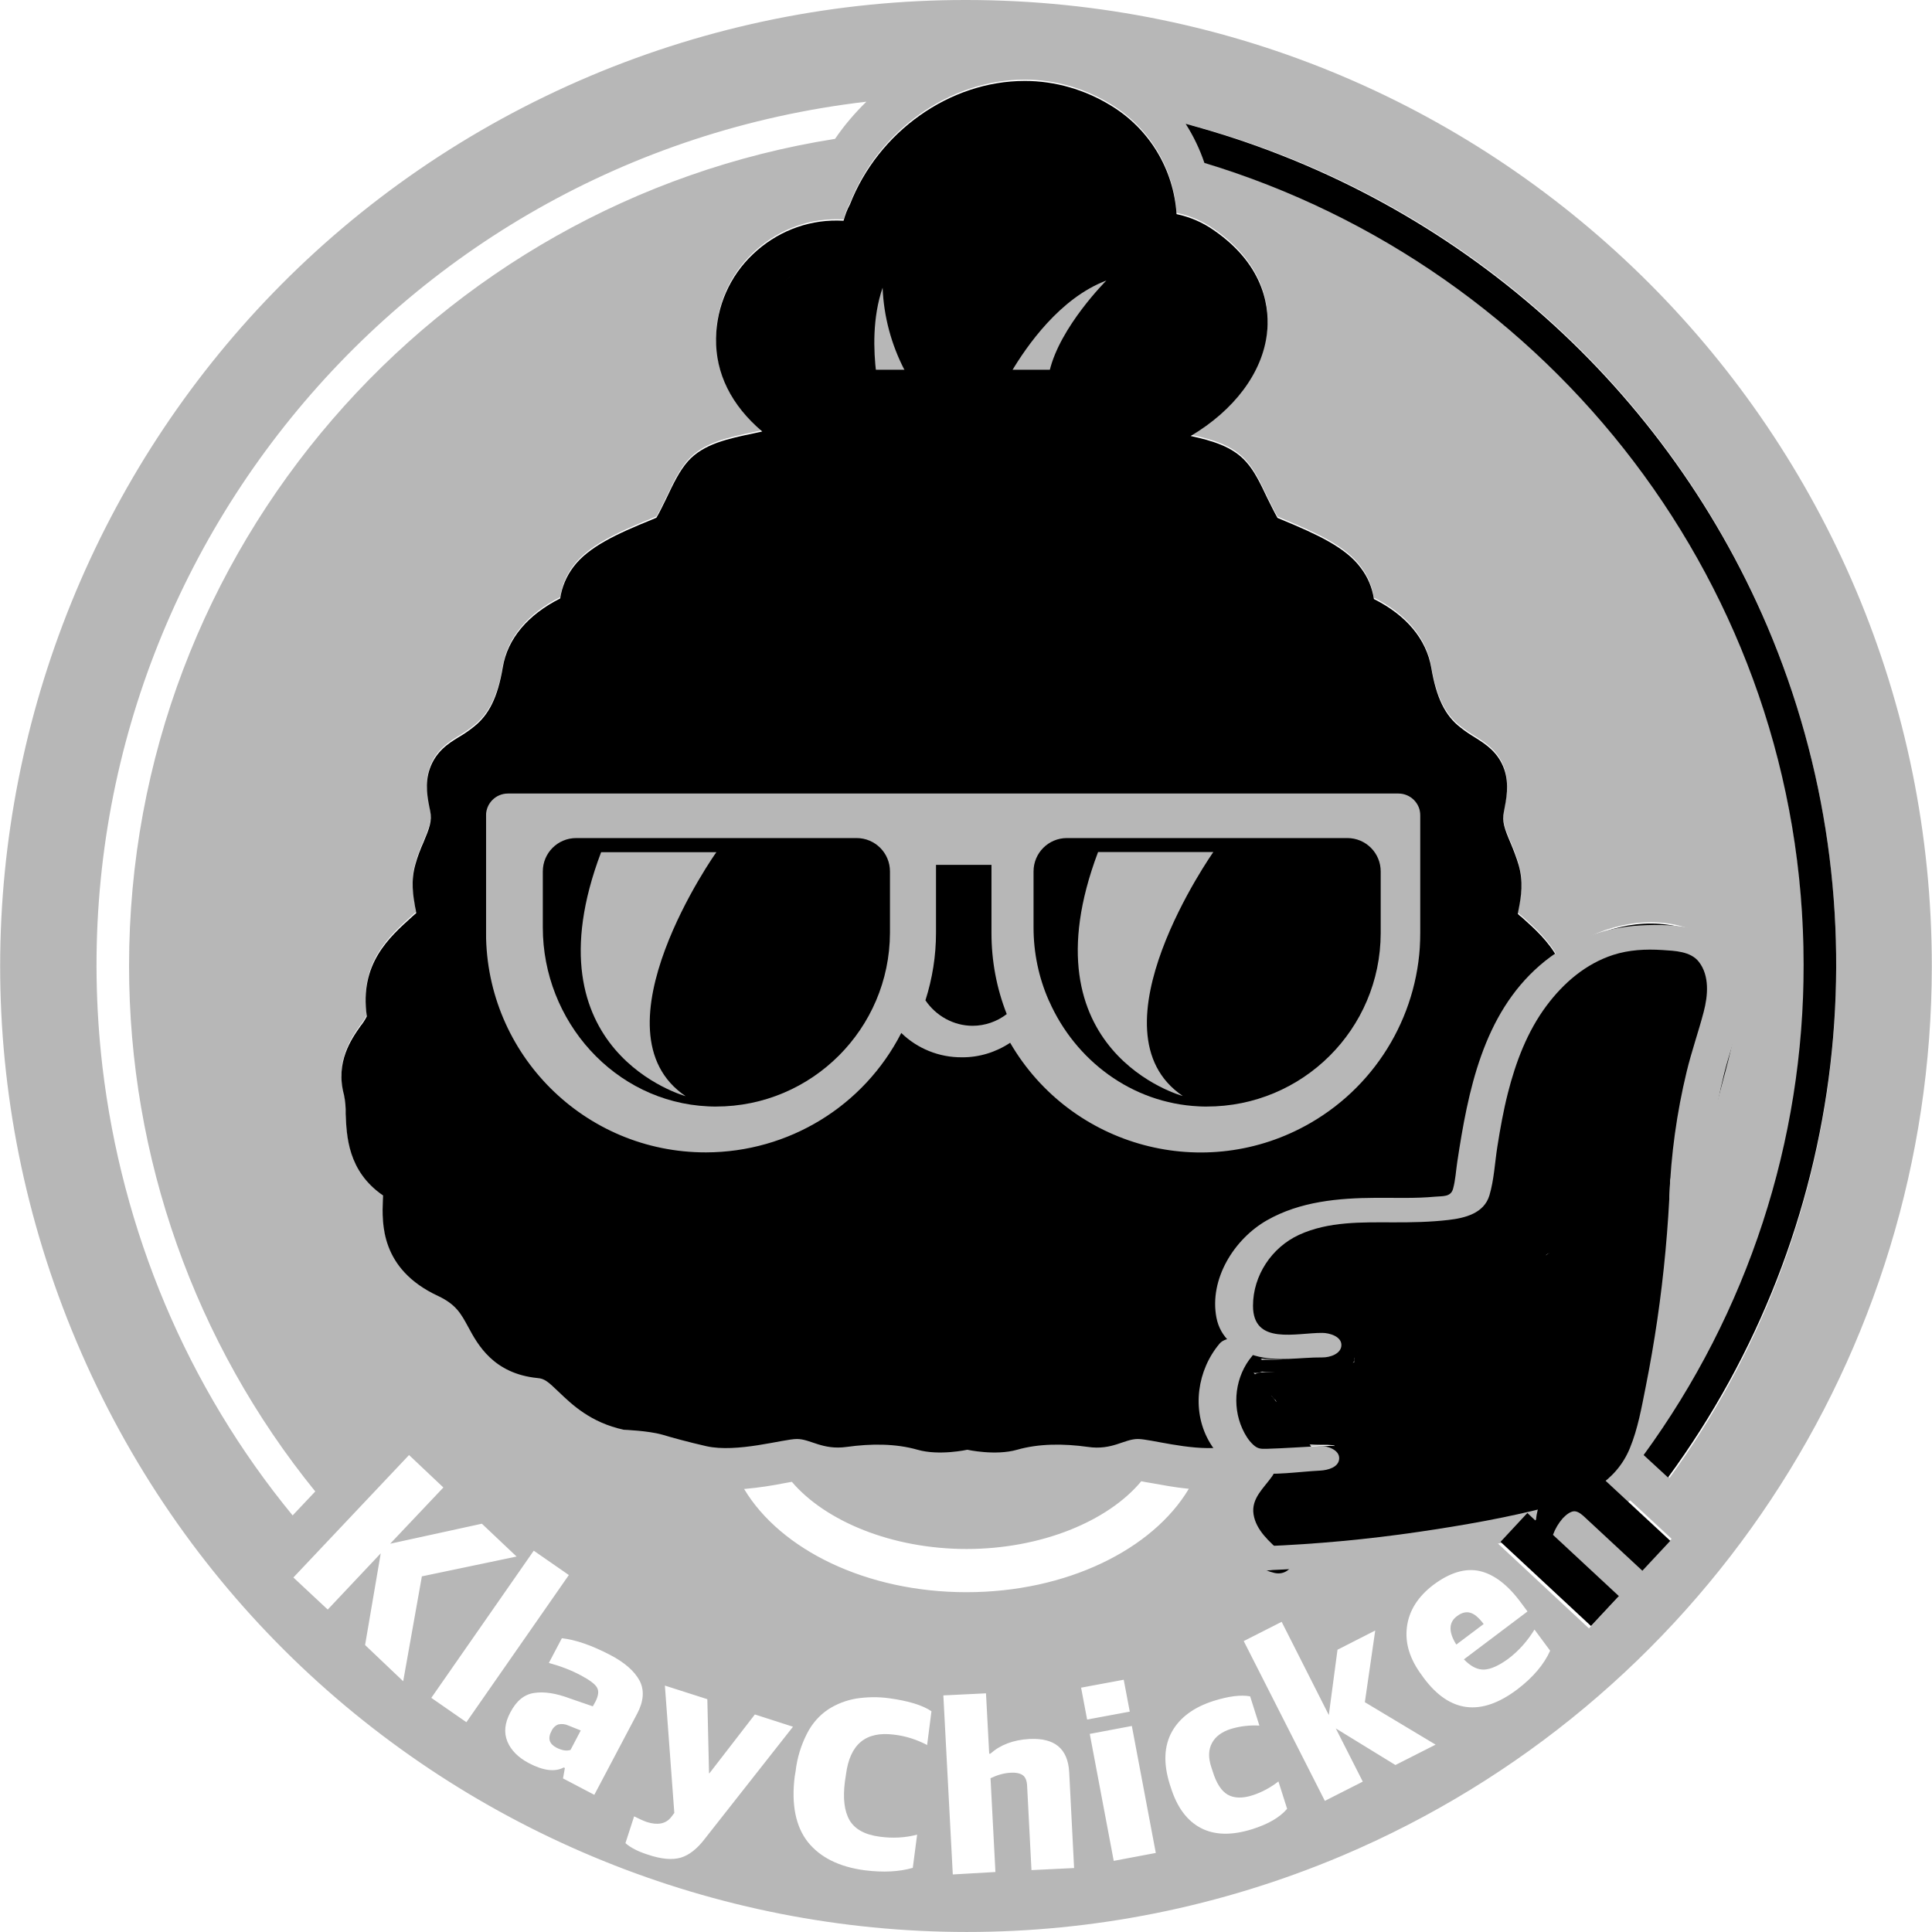 <?xml version="1.0" encoding="UTF-8"?><svg id="a" xmlns="http://www.w3.org/2000/svg" viewBox="0 0 1024 1024"><defs><style>.b{fill:#b7b7b7;}</style></defs><g><path class="b" d="M512.3,0c-68.5-.1-136.2,13.6-199.3,40.2C52.5,150.4-69.5,450.7,40.6,711.2s410.5,382.3,670.9,272.3c189.2-80.2,312.3-265.7,312.4-471.2C1024.1,229.6,795,.2,512.3,0Zm424.7,332.5c62.8,149,43,320-52.1,450.8l-12.8-11.9c54.7-75.5,84.2-166.4,84-259.5,0-199.9-132.9-369.3-314.8-424.8-2.4-7.2-5.7-14.2-9.8-20.7,137.4,37,250.1,135.1,305.5,266.1ZM543.1,42.2c16.1,0,31.9,4.6,45.6,13,20.4,12.3,33.4,33.8,34.9,57.6,7.1,1.5,13.7,4.3,19.7,8.5,27.9,19.2,29.7,42.6,28.2,54.9-2.5,20.9-17.5,40.6-40.4,54.2,11.5,2.5,22.1,5.6,29.2,13.5,4.6,5,7.8,11.8,11.5,19.6,1.5,3,3.7,7.5,5.3,10.3l2.6,1.1c17.8,7.4,33.4,14.4,41.4,25.2,3.8,4.9,6.2,10.6,7.1,16.7,17.2,8.6,27.8,21.3,30.4,36.4,2.7,15.9,7.3,25.4,15.5,31.7,2.6,2.1,5.4,3.9,8.2,5.6,5,3.2,11.8,7.4,15,16.6,2.7,8,1.1,15.7-.2,22.4-1.1,5.1,.3,9,3.5,16.5,1.6,3.8,3.1,7.7,4.3,11.7,2.6,8.9,1.3,16.9,.2,22.6-.2,1-.5,2.4-.6,3.4,.7,.7,1.4,1.3,2.1,1.8,6.6,5.9,14.2,12.7,19.1,21.8,4.2-3.7,8.9-6.7,13.8-9.4,19.3-10.3,44.1-13,63.8-2.1,23.6,13,19.1,38.8,13.8,61.1-6.2,26.1-15.9,51.5-13,78.7,1,11-16,10.9-17.2,0-1.9-18.8,1.6-37.3,6.3-55.3,2.4-9.3,5.1-18.5,7.3-27.9,2.2-8.8,5.1-19.2,4-28.4-2.1-16-23.3-19.3-36.2-17.8-14.7,1.8-28.1,9.6-38.2,20.4-23.1,24.5-28.1,60-31.3,92-.8,7.3,.2,17.4-3.2,24.1-3.4,6.7-11.2,5.8-17.7,5.9-17.8,.2-35.9,0-53.7,1.3-15.7,1.1-32.5,4.8-44.2,15.9-9.6,9.1-14.7,24.9-7,36.7l33.6,2.4c4.6,.2,8.2,4.1,8.1,8.8-.1,4.8-4.1,8.5-8.8,8.3h-.6l-36.5-2.6c-2.2,1.1-4.7,3.9-6.3,5.4-.2,.2-2.3,2.4-2.5,2.5-1.6,2.5-2.9,5.4-3.5,8.3-4,14.7,4.8,25.8,17.4,32.1l31.3-2.1h.2c4.7-.2,8.7,3.3,8.9,8v.1c.3,4.7-3.3,8.7-8,9l-29.5,1.9c-3.3,4.7-7.2,9.7-8.1,15.2-1.1,7.8,3.9,15,11.4,16.7,10.7,2.4,6.2,18.9-4.6,16.5-12.3-2.9-21.4-13.3-23.6-25.6-1.9-11.1,2.7-19.3,8-27.8-5.4-3.4-10.1-7.9-13.8-13-15.9,1.5-36.5-4.6-43-4.6-7.3,0-13.6,6.1-26.5,4.2-12.9-1.8-26-1.8-37.5,1.5s-26.4,0-26.4,0c0,0-14.9,3.3-26.4,0s-24.6-3.3-37.5-1.5-19.2-4.2-26.4-4.2-31.8,7.5-48.1,3.8c-9.6-2.2-18-4.5-23.3-6.1-7.4-2.1-20.4-2.6-20.4-2.6-17.5-3.8-27.4-13.3-34.4-20-5.9-5.7-7.7-7.1-11.3-7.4-23.3-2.3-31.7-17.7-36.7-27-3.9-7.2-6.5-12-16-16.5-30.8-14.3-29.7-38.9-29.3-50.7,0-.8,.1-1.7,.1-2.6-18.8-12.9-19.3-31.8-19.8-43.3,.1-3.3-.2-6.7-.9-10.1-4.7-17.4,4.1-29.7,8.8-36.4,1.3-1.6,2.4-3.3,3.3-5.1v-.2c-3.9-27.7,11.7-41.5,24.1-52.7,.7-.6,1.4-1.3,2.1-1.8-.1-1-.3-2.4-.6-3.4-1-5.7-2.4-13.6,.2-22.6,1.1-4,2.6-7.9,4.3-11.7,3.1-7.4,4.6-11.3,3.5-16.5-1.4-6.7-3-14.4-.2-22.4,3.2-9.1,9.9-13.4,15-16.5,2.9-1.7,5.6-3.5,8.2-5.6,8.1-6.3,12.8-15.7,15.5-31.7,2.5-15.1,13.3-27.8,30.4-36.4,.9-6.1,3.3-11.8,7-16.7,8-10.7,23.4-17.7,41.4-25l2.6-1.1c1.6-2.6,3.8-7.3,5.3-10.3,3.7-7.8,6.9-14.5,11.4-19.6,8.3-9.3,21.4-12,35.3-14.9l4.1-.9c-16.4-13.9-24.8-30.8-24.5-49.5,.3-16.9,7.3-32.9,19.6-44.5,12.1-11.5,28.1-18,44.8-17.8,1,0,2.2,.1,3.2,.1,.8-2.9,1.8-5.8,3.4-8.7,15-38.4,52.8-65.4,92.6-65.4ZM87.5,691.3c-16.9-40.1-28.1-82.6-33.2-125.9C24.8,312.3,206.2,83.4,459.2,53.9c-6.2,6.1-11.8,12.6-16.6,19.7C230.9,107,68.4,290.9,68.4,511.9c0,101.4,34.8,199.9,98.7,278.6l-12,12.7c-27.8-33.8-50.6-71.6-67.6-111.9Zm126.2,199.8l-20.2-19.2,8.3-48.6-28.1,29.8-18.2-17,61.3-64.9,18.2,17.2-28.2,29.8,48.6-10.6,18.4,17.4-50.2,10.5-9.9,55.6Zm14.9,8.8l54.3-78,18.6,12.9-54.3,78-18.6-12.9Zm69.8,42.7l1-5.5-.6-.3c-4.7,2.5-10.9,1.7-18.5-2.3-5.7-3-9.5-6.9-11.4-11.5-1.9-4.7-1.4-9.8,1.6-15.4,3.2-6.1,7.3-9.5,12.6-10.3s11.5,.1,19.2,3l11.9,4.1,1.4-2.5c1.6-3.2,1.9-5.6,.8-7.5s-4-4-8.5-6.4c-5.4-2.9-11.1-5-17-6.6l6.9-13.1c7.2,.8,15.7,3.7,25.5,8.8,7.9,4.1,13,8.7,15.7,13.7,2.6,5,2.2,10.9-1.3,17.5l-22.7,43-16.6-8.7Zm75.4,31.7c-4.2,5.6-8.6,9-13,10.3-4.5,1.3-10.3,.8-17.4-1.6-5.4-1.7-9.3-3.8-11.9-6.1l4.6-14.2c2.2,1.1,4.5,2.2,6.7,3,5.7,1.8,9.9,1,12.7-2.3l1.9-2.5-5-67.5,22.5,7.2,.9,39.2,.2,.1,24.1-31.2,20.2,6.5-46.5,59.1Zm117.6-49.4c-5.5-2.9-11.4-4.8-17.6-5.5-14.9-1.9-23.3,5-25.4,21l-.6,4c-1.1,8.8-.3,15.5,2.5,20.4,2.9,4.8,8.2,7.7,16.1,8.7,6.6,.9,13.3,.6,19.7-1.1l-2.3,17.6c-7.2,2.1-15.8,2.5-25.4,1.3-13.7-1.8-23.8-6.9-30.3-15.1-6.4-8.2-8.7-19.8-6.9-34.5l.5-3c.8-7,2.9-13.8,6.1-20,2.6-5.1,6.4-9.5,11.2-12.7,4.5-2.9,9.5-4.8,14.7-5.7,5.8-.9,11.7-1,17.5-.2,10.3,1.4,17.8,3.7,22.5,6.9l-2.3,17.9Zm55.3,66.3l-2.3-44.6c-.1-2.7-.9-4.7-2.3-5.7-1.4-1-3.5-1.5-6.7-1.3-3.5,.2-7.1,1.3-10.4,2.9l2.6,49.7-22.6,1.3-5-94.9,22.6-1.1,1.7,32h.6c5.3-4.7,12.1-7.3,20.6-7.8,13.5-.7,20.5,5.1,21.2,17.6l2.6,50.8-22.6,1.1Zm26.3-96.7l22.6-4.2,3.2,16.9-22.6,4.2-3.2-16.9Zm17.3,91.8l-12.7-67.3,22.3-4.2,12.7,67.3-22.3,4.2Zm-78-142.4c-53.1,0-98.6-22.5-117.9-54.7,8-.7,15.4-1.9,21.4-3.1l3.9-.7c17.8,20.9,53.1,35.6,92.6,35.6s75-14.7,92.6-35.9c1.6,.3,3.4,.7,5,.9,5.7,1,12.8,2.4,20.2,3.1-19.2,32.2-64.8,54.8-117.8,54.8Zm151.4,125.6c-10.9,3.4-19.9,3.2-27.2-.6s-12.7-11-16-21.7l-.5-1.5c-3.4-10.9-3.1-20.1,1.1-27.8,4.2-7.5,11.5-13,22.2-16.4,8-2.5,14.4-3.3,19.3-2.4l4.9,15.5c-5.1-.3-10.3,.3-15.2,1.8-4.7,1.5-8.1,4-9.9,7.4-1.9,3.4-2.1,7.8-.3,13.1l.7,2.1c1.9,6.2,4.6,10.3,7.9,12.2,3.3,1.9,7.8,2.1,13.3,.3,4.9-1.6,9.5-4.1,13.6-7.3l4.6,14.5c-3.9,4.6-10,8.1-18.5,10.8Zm75.9-34l-31.6-19.4,14.3,28.2-20.1,10.2-43-84.7,20.1-10.2,25,49.4,4.6-34.6,20-10.2-5.5,38,37.5,22.5-21.3,10.8Zm64.6-40.1c-19.2,14.5-35.9,12.5-49.7-6.2l-1-1.4c-6.3-8.5-8.9-16.9-7.8-25.5,1.1-8.6,5.8-16,13.9-22.2,8.9-6.7,17.2-9.1,24.7-7.4,7.5,1.7,14.9,7.3,21.8,16.7l3.5,4.7-33.7,25.4c3.7,3.8,7.2,5.6,10.9,5.4,3.5-.2,7.8-2.2,12.6-5.7,5.6-4.2,10.3-9.6,13.9-15.5l8.3,11.2c-3.2,7.2-9,14.1-17.4,20.5Zm66.4-63.1l-32.7-30.4c-2.1-1.8-3.9-2.7-5.5-2.5s-3.7,1.5-5.8,3.8c-2.4,2.7-4.2,5.8-5.5,9.3l36.5,34-15.4,16.6-50.2-46.8,14.9-16,4.3,4.1,.5-.5c.7-7.9,4.1-15.2,9.6-20.8,9.1-9.8,18.3-10.5,27.4-2.1l37.3,34.6-15.4,16.7Z"/><path class="b" d="M779.17,854.76c-2.2-.6-4.5,0-6.9,1.8-4.5,3.3-4.6,8.4-.4,15.1l14.5-10.9c-2.6-3.4-4.9-5.4-7.2-6Z"/><path class="b" d="M295.9,913.98c-1.6,.6-2.9,1.9-3.6,3.5-2.1,3.9-1.2,6.8,2.6,8.8,2.9,1.5,5.5,1.9,7.5,1.2l5.4-10.3-6.5-2.6c-1.7-.8-3.6-1-5.4-.6Z"/></g><g><g><path d="M543.1,42.89c16.1,0,31.9,4.6,45.6,13,20.4,12.3,33.4,33.8,34.9,57.6,7.1,1.5,13.7,4.3,19.7,8.5,27.9,19.2,29.7,42.6,28.2,54.9-2.5,20.9-17.5,40.6-40.4,54.2,11.5,2.5,22.1,5.6,29.2,13.5,4.6,5,7.8,11.8,11.5,19.6,1.5,3,3.7,7.5,5.3,10.3l2.6,1.1c17.8,7.4,33.4,14.4,41.4,25.2,3.8,4.9,6.2,10.6,7.1,16.7,17.2,8.6,27.8,21.3,30.4,36.4,2.7,15.9,7.3,25.4,15.5,31.7,2.6,2.1,5.4,3.9,8.2,5.6,5,3.2,11.8,7.4,15,16.6,2.7,8,1.1,15.7-.2,22.4-1.1,5.1,.3,9,3.5,16.5,1.6,3.8,3.1,7.7,4.3,11.7,2.6,8.9,1.3,16.9,.2,22.6-.2,1-.5,2.4-.6,3.4,.7,.7,1.4,1.3,2.1,1.8,6.6,5.9,14.2,12.7,19.1,21.8,4.2-3.7,8.9-6.7,13.8-9.4,19.3-10.3,44.1-13,63.8-2.1,23.6,13,19.1,38.8,13.8,61.1-6.2,26.1-15.9,51.5-13,78.7,1,11-16,10.9-17.2,0-1.9-18.8,1.6-37.3,6.3-55.3,2.4-9.3,5.1-18.5,7.3-27.9,2.2-8.8,5.1-19.2,4-28.4-2.1-16-23.3-19.3-36.2-17.8-14.7,1.8-28.1,9.6-38.2,20.4-23.1,24.5-28.1,60-31.3,92-.8,7.3,.2,17.4-3.2,24.1-3.4,6.7-11.2,5.8-17.7,5.9-17.8,.2-35.9,0-53.7,1.3-15.7,1.1-32.5,4.8-44.2,15.9-9.6,9.1-14.7,24.9-7,36.7l33.6,2.4c4.6,.2,8.2,4.1,8.1,8.8-.1,4.8-4.1,8.5-8.8,8.3h-.6l-36.5-2.6c-2.2,1.1-4.7,3.9-6.3,5.4-.2,.2-2.3,2.4-2.5,2.5-1.6,2.5-2.9,5.4-3.5,8.3-4,14.7,4.8,25.8,17.4,32.1l31.3-2.1h.2c4.7-.2,8.7,3.3,8.9,8v.1c.3,4.7-3.3,8.7-8,9l-29.5,1.9c-3.3,4.7-7.2,9.7-8.1,15.2-1.1,7.8,3.9,15,11.4,16.7,10.7,2.4,6.2,18.9-4.6,16.5-12.3-2.9-21.4-13.3-23.6-25.6-1.9-11.1,2.7-19.3,8-27.8-5.4-3.4-10.1-7.9-13.8-13-15.9,1.5-36.5-4.6-43-4.6-7.3,0-13.6,6.1-26.5,4.2-12.9-1.8-26-1.8-37.5,1.5s-26.4,0-26.4,0c0,0-14.9,3.3-26.4,0s-24.6-3.3-37.5-1.5-19.2-4.2-26.4-4.2-31.8,7.5-48.1,3.8c-9.6-2.2-18-4.5-23.3-6.1-7.4-2.1-20.4-2.6-20.4-2.6-17.5-3.8-27.4-13.3-34.4-20-5.9-5.7-7.7-7.1-11.3-7.4-23.3-2.3-31.7-17.7-36.7-27-3.9-7.2-6.5-12-16-16.5-30.8-14.3-29.7-38.9-29.3-50.7,0-.8,.1-1.7,.1-2.6-18.8-12.9-19.3-31.8-19.8-43.3,.1-3.3-.2-6.7-.9-10.1-4.7-17.4,4.1-29.7,8.8-36.4,1.3-1.6,2.4-3.3,3.3-5.1v-.2c-3.9-27.7,11.7-41.5,24.1-52.7,.7-.6,1.4-1.3,2.1-1.8-.1-1-.3-2.4-.6-3.4-1-5.7-2.4-13.6,.2-22.6,1.1-4,2.6-7.9,4.3-11.7,3.1-7.4,4.6-11.3,3.5-16.5-1.4-6.7-3-14.4-.2-22.4,3.2-9.1,9.9-13.4,15-16.5,2.9-1.7,5.6-3.5,8.2-5.6,8.1-6.3,12.8-15.7,15.5-31.7,2.5-15.1,13.3-27.8,30.4-36.4,.9-6.1,3.3-11.8,7-16.7,8-10.7,23.4-17.7,41.4-25l2.6-1.1c1.6-2.6,3.8-7.3,5.3-10.3,3.7-7.8,6.9-14.5,11.4-19.6,8.3-9.3,21.4-12,35.3-14.9l4.1-.9c-16.4-13.9-24.8-30.8-24.5-49.5,.3-16.9,7.3-32.9,19.6-44.5,12.1-11.5,28.1-18,44.8-17.8,1,0,2.2,.1,3.2,.1,.8-2.9,1.8-5.8,3.4-8.7,15-38.4,52.8-65.4,92.6-65.4Z"/><g><g><g><path class="b" d="M577.5,195.99h-144.4c-12.6,0-22.8-10.2-22.8-22.8v-8.7c0-12.6,10.2-22.8,22.8-22.8h144.4c12.6,0,22.8,10.2,22.8,22.8v8.7c.1,12.6-10.1,22.8-22.8,22.8Z"/><path class="b" d="M459.5,195.79l-12.9,.8c-.1,0-.2,.1-.2,.2v.1c0,.1,.1,.2,.2,.2l12.9-.8c.1,0,.2-.1,.2-.2v-.1c0-.1-.1-.2-.2-.2Z"/></g><path class="b" d="M535.4,196.49l-20.6,.4c-.3,0-.5-.2-.5-.5h0c0-.3,.2-.5,.5-.5l20.6-.4c.3,0,.5,.2,.5,.5h0c0,.3-.2,.5-.5,.5Z"/></g><g><path class="b" d="M741.2,611.99H269.2c-6.4,0-11.6-5.2-11.6-11.6v-168.2c0-6.4,5.2-11.6,11.6-11.6h472c6.4,0,11.6,5.2,11.6,11.6v168.2c0,6.4-5.2,11.6-11.6,11.6Z"/><g><path d="M556.6,218.59c-18.4-3.3-47,2.9-47,2.9,0,0-28.5-6.1-47-2.9s-34.5,22-45.4,26.1-33.6,5.7-39.4,12.2c-5.8,6.5-13.4,30.2-20.1,33.4s-32.7,12.2-39.4,21.2,0,17-6.7,19.6c-6.7,2.5-24.4,9.8-26.9,24.5-2.5,14.6-7.7,32.6-23.6,44.8s-18.5,7.3-15.1,23.7c3.4,16.4-5,27-8.3,38.3s7.5,23.6-5,35c-12.6,11.4-22.6,18.8-20.1,36.7,2.5,18-16.8,23.6-12.6,39.1s-3.1,32.7,14.5,43-7.5,35.3,23.9,50.1c31.4,14.8,21.4,39.2,46,41.6s24.6,27.4,56.7,28.7c9.7,.5,14.1,1.6,15.4,3.7l.2-.2s10.4,7.7,18.3,8.1,39.7-9.6,47.8-4.1c8.1,5.5,14.9,3.2,21.6,4.1,6.7,.9,33.7-7.4,40.5,0,3.8,4.1,11.2,3,17,1.3,5.5-1.7,11.3-1.7,16.8,0,5.8,1.8,13.3,2.9,17-1.3,6.6-7.4,33.6,.9,40.4,0,6.7-.9,13.4,1.4,21.6-4.1,6.2-4.2,25.8,.5,38.4,2.9-.9-6.4-.2-13,1.8-19.2,3.2-8.5,8.5-15.9,15.3-21.7-10.7-23.2,2.4-50.3,25-62.9,15.1-8.5,32.4-10.9,49.4-11.7,8.9-.3,18-.5,26.9-.6,7-.1,15.9,.9,23.4,0,1.1-6.4,.9-13.6,1.6-19.7,.8-7.1,1.6-14.2,2.7-21.3,2.1-14.5,5.9-28.7,11.4-42.3,3.5-8.5,8-16.6,13.3-24-2.1-10.9-10.3-17.3-20.1-26.2-12.6-11.3-1.7-23.6-5-35s-11.8-22-8.3-38.3c3.4-16.4,.9-11.4-15.1-23.7s-21-30.2-23.6-44.8c-2.5-14.6-20.1-22.1-26.9-24.5-6.7-2.4-.1-10.6-6.7-19.6s-32.8-18-39.4-21.2-14.3-26.9-20.1-33.4c-5.9-6.5-28.7-8.1-39.7-12.2-10.9-4.1-26.9-22.8-45.4-26.1Zm185.3,200.9c5.9,0,10.9,4.8,10.9,10.9v64c0,41.6-22.2,80-58.2,100.8-55.7,32.2-126.9,13.1-159.2-42.5-7.5,5-16.5,7.8-25.6,7.7-12,.1-23.6-4.6-32.1-12.9-19.9,38.9-59.8,63.2-103.5,63.3-64.3,.1-116.5-51.9-116.6-116.3v-64c0-5.9,4.8-10.9,10.9-10.9h262.3l211.1-.1Z"/><path d="M556.1,530.69c13.8,31.2,43.6,54,79.3,55.7,1.4,.1,2.7,.1,4.1,.1,50.9,.1,92.2-41,92.3-91.9v-32.7c0-9.8-7.9-17.7-17.7-17.7h-148.6c-9.8,0-17.7,7.9-17.7,17.7v29.7c0,13.3,2.7,26.4,8,38.5,.1,.2,.1,.3,.3,.6Z"/><path class="b" d="M582,451.59h61.1s-67,95-16.2,129.3c-.1,.1-85-23.2-44.9-129.3Z"/><path d="M525.5,458.39h-29.4v36.1c0,12.1-1.9,24.1-5.6,35.7,5.6,8.3,15,13.5,25,13.5,6.5,0,12.9-2.2,18.1-6.2-5.4-13.7-8.1-28.2-8.1-43v-36.1Z"/><path d="M403.9,177.69c-.2,16.7,11,29.4,24,38.3,9.5-7.1,21.8-15.5,36.5-18.3-1.4-11.8-2.1-29.2,3.4-45.2,.6,15.2,4.6,30.2,11.7,43.8h1.7c11.5,.2,23.1,1.4,34.4,3.4,4.5-.8,12-2.1,20.5-2.7,7.9-13.3,25.6-39,50.3-48.3,0,0-24.6,24.5-30.1,47.9,3.3,.2,6.6,.6,9.9,1.1,16.4,2.9,29.8,13,39.7,20.5l.9,.7,.5-.1c43.7-16.8,64-55.7,26.8-81.4-9.8-6.6-21-7.1-32.5-4,9.9-23-.5-48.7-21.3-61.5-40.2-24.8-91.5,.2-107.1,42.1-3.2,8.6-5.5,17.3-6.7,26.1-31.2-13.3-62.1,7.9-62.6,37.6Z"/><path d="M454,444.19h-148.6c-9.8,0-17.7,7.9-17.7,17.7v29.7c0,49.6,38,92.5,87.6,94.8,1.5,.1,2.9,.1,4.2,.1,50.8,0,92-41.2,92.2-92v-32.6c0-9.8-7.9-17.7-17.7-17.7Z"/><path class="b" d="M363.4,580.99s-85-23.2-44.8-129.3h61.1c-.1-.1-67.1,95-16.3,129.3Z"/></g></g></g></g><g><g><path d="M665.66,724.5l.39-.38"/><path d="M669.98,726.11l.39-.38c.35-.33,.55-.73,.59-1.19,.15-.43,.12-.85-.09-1.28-.19-.46-.49-.82-.89-1.09-.4-.38-.87-.66-1.4-.82l-1.19-.32c-.89-.15-1.77-.15-2.66,0l-1.19,.32c-.69,.24-1.29,.63-1.79,1.15l-.39,.38c-.35,.33-.55,.73-.59,1.19-.15,.43-.12,.85,.09,1.28,.19,.46,.49,.82,.89,1.09,.4,.38,.87,.66,1.4,.82l1.19,.32c.89,.15,1.77,.15,2.66,0l1.19-.32c.69-.24,1.29-.63,1.79-1.15h0Z"/></g><path d="M666.04,726.56c6.12,0,6.15-6.4,0-6.4s-6.15,6.4,0,6.4h0Z"/><g><path d="M713.75,707.11c3.02,3.8,2.11,10.01-1.88,12.81"/><path d="M709.43,708.73c1.84,2.52,1.45,6.98-1.1,8.93-4.79,3.67,3.79,7.04,7.07,4.53,5.39-4.13,6.72-11.11,2.66-16.69-2.35-3.22-11.8-1.12-8.63,3.23h0Z"/></g><g><path d="M670.67,723.94c9.45,.15,18.9-.29,28.34-.73,4.79-.22,9.78-.5,13.95-2.83"/><path d="M670.67,727.14c8.51,.1,17.01-.21,25.51-.6,7.13-.32,13.83-.68,20.32-3.9,2.1-1.04,1.56-3.36,0-4.53-2.02-1.51-5.01-1.03-7.07,0-5.5,2.73-12.95,2.03-18.91,2.27-6.61,.27-13.22,.43-19.84,.35-6.13-.07-6.14,6.33,0,6.4h0Z"/></g><g><path d="M855.89,637.12c-25.51,35.85-59.59,65.75-98.69,86.61l13.61-39.48c-8.04-3.9-17.56,1.21-24.22,7.1-10.11,8.94-18.56,22.33-14.65,35.14,6.22-8.08,7.37-19.64,2.88-28.76-6.46,4.68-10.15,12.81-9.38,20.66-.85-5.62-2.28-11.15-4.25-16.49,2.49,6.62,3.76,13.68,3.72,20.74l-2-3.75c-.48,2.49-.51,5.18,.64,7.45s3.7,3.98,6.24,3.57c2.17-.35,3.8-2.06,5.27-3.67,11.96-13.16,24.27-26.94,29.24-43.9-12.82,7.13-22.14,20.06-24.75,34.32-.24,1.33-.3,2.98,.84,3.73,1.41,.92,3.21-.36,4.35-1.6,6.64-7.29,11.34-16.28,13.49-25.84-10.51,.18-20.37,8.12-22.62,18.22-.26,1.18-.35,2.61,.58,3.39,1.09,.91,2.75,.32,4.02-.33,21.9-11.16,41.45-26.77,57.05-45.57-18.01,6.37-34.56,16.7-48.08,30.02-4.53,4.46-8.89,11.51-5.01,16.53,19.03-3.38,36.69-12.08,53.05-22.24,7.58-4.71,15.49-10.49,17.68-19.05-20.78-1.6-40.95,6.82-59.39,16.4,16.36-1.79,32.19-8.09,45.22-18-12.59,7.67-24.78,15.98-36.5,24.89,19.61-9.11,37.69-21.41,53.27-36.26-16.77,18.28-34.96,35.3-54.36,50.85,12.18-8.16,23.65-17.34,34.25-27.4l-34.71,25.4,37.29-29.32c-12.56,6.4-24.55,13.86-35.78,22.32,19.3-7.18,37.44-17.4,53.5-30.16-15.65,12.54-30.89,25.58-45.69,39.08,6.13-5.78,12-11.83,17.57-18.12-7.44,7.27-15.68,13.75-24.53,19.29,26.29-13.85,50.8-31.59,69.71-54.29l-52.47,39.58c15.03-8.1,30.13-16.25,43.68-26.58-25.3,11.55-48.92,26.32-72.45,41.04l-19.48,12.19,30.19-14.55-20.19,12.3c2.53,1.75,5.8,2.45,8.84,1.88-5.57,.55-11.06,1.83-16.28,3.82l28.25-.37c-11.08,2.24-21.93,5.56-32.34,9.89,9.87,1.68,19.98,1.94,29.92,.76-9.1-1.18-18.27-1.83-27.45-1.96-.44,.6,1.21,.59,1.02-.14s-1.16-.86-1.91-.84l-18.19,.33c6.43,.11,12.86-.46,19.16-1.71l-23.91,.04c6.49-.86,12.79-3.12,18.34-6.56-5.44-1.07-11.11-.98-16.51,.27l12.9-2.84c-5.59-.18-11.21,.23-16.71,1.21l5.46-.68c-14.93,4.8-30.89,6.49-46.51,4.93l33.05-1.71-37.52,5.74c16.01,3.41,32.5,4.66,48.85,3.71-10.47-.46-20.98,.21-31.3,2,10.6-.66,21.14-2.12,31.51-4.36-8.73-.83-17.57-.62-26.24,.64,9.95,1.45,20.25,.45,29.72-2.89l-14.27-2.34,12.7,.77c-7.78-1.12-16,1.09-22.11,5.96-4.68-.27-9.38-.13-14.03,.42,.61,1.53,2.54,2.41,4.12,1.88-.05-.78-1.41-.74-1.71-.02s.12,1.52,.61,2.13c2.9,3.61,8.71,4.52,12.61,1.98,0-3-5.03-4.14-6.58-1.56s1.4,6.29,4.38,5.68,4.36-4.73,2.55-7.14c-1.69-1.64-4.94-.41-5.64,1.82s.64,4.7,2.59,6.03,4.37,1.77,6.73,2.08c5.38,.72,10.82,.96,16.25,.73,1.98-.08,4.45-.63,4.85-2.53,.18-.85-.15-1.73-.56-2.49-3.9-7.19-14.02-7.66-22.29-7.18-1.03,.06-2.21,.2-2.79,1.04-1.09,1.57,.97,3.41,2.73,4.18,3.81,1.66,8.11,3.01,12.1,1.81s7.03-5.98,4.95-9.54c-1.95-1.6-5.08,1.09-4.61,3.55s2.92,4.03,5.29,4.95c4.07,1.59,8.54,2.16,12.89,1.63-8.1-5.23-19.34-5.25-27.46-.05,9.24,4.82,20.41,5.94,30.45,3.04-10.04-6.49-23.07-5.7-35-4.3-2.48,.29-5.59,1.2-5.81,3.65-.28,3.13,4.46,4.09,7.36,2.79-4.69-4.89-11.76-7.47-18.56-6.78,5.59,4.71,13.93,5.99,20.71,3.17-2.13-3.41-7.65-4.07-10.55-1.26,3.83,2.58,8.79,3.48,13.31,2.42-1.5-2.01-4.97-2.11-6.59-.19,2.12,3.17,6.73,3.32,10.56,2.88,16.71-1.92,32.79-8.8,45.61-19.52-11.53-2.09-23.9,.76-33.28,7.68,9.69,4.52,20.68,6.29,31.33,5.02,5.19-.62,11.46-3.31,11.41-8.46-11.33-2.56-23.44-1.64-34.24,2.6,.83,3.53,3.96,6.41,7.59,7s7.53-1.18,9.45-4.26c-19.82-1.06-39.82,1.02-58.98,6.15,1.53,5.73,7.41,10.03,13.42,9.81l-6.04,.85c-.47,1.71,2.02,2.59,3.82,2.63,25.25,.6,50.53-.12,75.7-2.16-22.63-5.29-46.26-6.45-69.31-3.4,19.34,3.32,39.14,2.27,58.74,1.21l-32.68-5.96c13.41-6.18,28.09-9.07,42.62-11.9-12.49-1.75-25.53,.54-36.63,6.44,9.81,6.35,23.86,5.47,32.77-2.05-.15-2.6-4.08-3.73-6.03-1.97s-1.7,5.09,.03,7.06,4.5,2.76,7.15,2.84c8.18,.25,15.66-5.6,19.14-12.89,3.48-7.29,3.57-15.73,2.42-23.71-.51-3.56-1.34-7.26-3.72-9.99-4.48-5.15-12.68-4.99-19.23-2.92-7.1,2.24-13.61,6.23-18.8,11.5-1.17,1.19-2.31,2.52-2.65,4.13-.77,3.68,2.91,6.84,6.53,8.04,8.42,2.79,17.85-.22,25.15-5.21,6.27-4.29,11.5-10.03,15.15-16.63-8.25,5.13-14.81,12.85-18.48,21.74-.6,1.46-1.13,3.1-.56,4.57,1.25,3.2,6.14,2.64,9.04,.74,4.04-2.65,7.06-6.78,8.32-11.4,.44-1.62,.65-3.44-.22-4.89-1.27-2.11-4.2-2.49-6.68-2.31-10.66,.76-20.59,7.88-24.6,17.63-.95,2.32-1.59,4.88-.98,7.31s2.79,4.6,5.33,4.54c1.43-.03,2.75-.74,3.97-1.49,11.77-7.21,19.75-20.1,20.87-33.7-13.57,4.68-23.79,17.58-25.1,31.67-.37,3.98,.87,9.12,4.88,9.7,1.47,.21,2.95-.3,4.3-.89,6.57-2.87,12.15-7.9,15.61-14.1,.78-1.4,1.48-2.94,1.3-4.52-.27-2.46-2.65-4.3-5.13-4.7s-5,.35-7.3,1.32c-3.8,1.59-7.49,3.96-9.39,7.57s-1.41,8.65,1.94,11.02c3.69,2.62,8.99,1.06,12.62-1.64,1.51-1.13,2.96-2.55,3.38-4.37s-.56-4.06-2.43-4.42c-1.09-.21-2.2,.24-3.2,.72-5.29,2.56-9.91,6.44-13.32,11.17,3.27,3.93,8.94,5.76,13.94,4.49s9.07-5.56,10.01-10.55c-6.05,0-12.05,2.71-16.01,7.21,1.26,3.05,5.35,4.61,8.37,3.18s4.34-5.54,2.7-8.42c-2.63-4.61-9.8-3.86-14.32-1.01-1.23,.78-2.53,1.97-2.29,3.38,.14,.82,.79,1.47,1.44,2,2.64,2.13,6.05,3.32,9.47,3.28-1.22-3.9-2.95-7.91-6.32-10.31s-8.77-2.4-11.13,.96c-2.14,3.04-.75,7.64,2.38,9.7s7.38,1.89,10.8,.35c2.82-1.27,5.27-5.24,2.77-7.05-.61-.44-1.38-.6-2.12-.75-5.02-1.01-10.31-2.01-15.2-.5s-9.11,6.43-7.87,11.33c1.22,4.85,7.18,7.28,12.19,6.44s9.22-4.03,13.2-7.12c-.91-1.38-2.83-2.02-4.41-1.47,2.82,1.94,5.89,3.95,9.33,3.94s7.05-3.1,6.15-6.37c-.79-2.86-4.28-4.03-7.29-4.22-9.17-.6-18.52,3.83-23.76,11.26-1.02,1.44-1.83,3.56-.57,4.8,.67,.66,1.7,.79,2.65,.8,4.31,.05,8.62-1.64,11.72-4.59-.81-1.25-1.7-2.58-3.09-3.14s-3.38,.12-3.55,1.59c-.15,1.37,1.24,2.39,2.49,3,7.1,3.49,15.58,4.13,23.14,1.77,2.16-.67,4.68-2.65,3.61-4.61-2.25,.39-4.38,1.43-6.06,2.94,6.12,.83,11.04-4.68,14.58-9.66,7.8-10.98,15.45-23.19,15.08-36.58-5.21,7.55-8.55,16.34-9.66,25.4"/><path d="M851.58,635.51c-25.62,35.77-59.15,65.14-97.91,85.96l8.36,3.11,13.61-39.48c.61-1.77-.81-3-2.3-3.61-12.75-5.31-25.73,2.45-34.48,11.52-8.88,9.21-15.21,21.4-11.73,34.34,.84,3.11,7.51,3.02,9.14,.76,6.67-9.23,8.15-20.77,3.38-31.23-1.24-2.71-6.2-3.09-8.36-1.41-7.21,5.61-11.42,13.68-10.84,22.92h10c-.97-5.92-2.41-11.68-4.42-17.34l-9.64,1.7c2.32,6.48,3.47,13.01,3.54,19.89l9.82-.85-2-3.75c-1.75-3.3-9.19-3.34-9.82,.85-1.01,6.71,2.04,13.14,9.28,14.14s11.68-4.59,16.11-9.53c10.71-11.96,21.02-24.75,25.82-40.32,1.36-4.41-6.02-4.46-8.36-3.11-7.32,4.22-13.57,9.96-18.27,16.99-2.26,3.38-4.16,6.98-5.58,10.8-1.16,3.14-3.06,7.87-2.38,11.3,.64,3.21,3.9,4.73,6.97,4.73,3.95,0,6.78-2.5,9.16-5.36,6.01-7.2,10.19-15.64,12.38-24.74,.66-2.75-2.46-4.17-4.82-4.05-10.05,.5-19.58,5.23-24.81,14.08-1.86,3.15-4.76,9.13-1.54,12.34,3.75,3.75,9.44,1.59,13.37-.45,21.56-11.2,40.76-26.85,56.35-45.45,3.27-3.9-4.47-5.24-6.84-4.38-13.54,4.89-26.38,11.74-37.75,20.59-7.53,5.86-24.85,18.18-17.64,29.57,1.28,2.03,3.85,2.66,6.15,2.24,15.52-2.89,30.1-8.84,43.9-16.41,11.39-6.25,26.32-13.68,30.32-27.11,.87-2.92-2.65-3.91-4.82-4.05-22.42-1.42-43.39,7.25-62.92,17.34-1.58,.81-1.78,2.58-.78,3.88,1.22,1.59,3.87,1.68,5.65,1.47,17.19-2.05,33.54-8.47,47.43-18.83,4.96-3.7-3.74-6.56-7.07-4.53-12.58,7.69-24.75,15.99-36.5,24.89-4.56,3.45,2.86,6.53,6.06,5.03,20.27-9.53,38.77-22.02,55.06-37.41l-8.63-3.23c-16.6,18.03-34.48,34.83-53.58,50.2-4.78,3.85,3.75,6.77,7.07,4.53,12.43-8.39,24.12-17.77,35.04-28.05,3.73-3.51-5.3-5.74-7.85-3.88l-34.71,25.4,7.07,4.53,37.29-29.32c5.04-3.96-3.82-6.2-7.07-4.53-12.54,6.45-24.49,13.88-35.78,22.32-4.73,3.54,2.95,6.2,6.06,5.03,19.64-7.4,38.01-17.68,54.51-30.66l-7.07-4.53c-15.9,12.76-31.4,26-46.47,39.73l8.63,3.23c6.11-5.8,11.97-11.83,17.57-18.12,3.62-4.06-5.92-5.85-8.63-3.23-7.28,7.03-15.2,13.22-23.75,18.64-1.93,1.23-1.7,3.26,0,4.53,1.98,1.48,5.05,1.07,7.07,0,26.49-14.04,51.1-31.89,70.49-54.93,3.39-4.02-5.34-5.78-7.85-3.88l-52.47,39.58c-5.06,3.82,3.79,6.29,7.07,4.53,15.02-8.1,30.02-16.28,43.68-26.58,4.58-3.45-2.87-6.49-6.06-5.03-32.57,14.98-62.61,34.76-92.94,53.73-4.81,3.01,2.9,6.55,6.06,5.03l30.19-14.55-6.06-5.03-20.19,12.3c-1.82,1.11-1.88,3.4,0,4.53,4.35,2.59,8.72,3.29,13.71,2.71,1.94-.23,4.18-1.78,3.49-3.94-.72-2.28-4.32-2.44-6.15-2.24-6,.68-11.8,2.08-17.48,4.14-4.94,1.79-1.17,6.01,2.52,5.96l28.25-.37-1.33-6.29c-11.48,2.38-22.68,5.77-33.53,10.22-3.8,1.56-2.42,5.26,1.19,5.85,10.84,1.75,21.67,1.96,32.58,.76,4.58-.5,4.52-5.61,0-6.17-9.56-1.2-19.15-1.9-28.78-2.07-2.26-.04-5.6,1.25-4.82,4.05l.11,.39c.46,1.67,3.36,2.44,4.82,2.35,2.57-.16,4.41-.55,5.73-2.88,.41-.72,.06-1.93-.5-2.47-2.88-2.7-6.1-2.43-9.87-2.36l-14.55,.26c-6.11,.11-6.16,6.36,0,6.4,6.89,.05,13.72-.56,20.49-1.83,5.58-1.04,3.64-6.29-1.33-6.29l-23.91,.04,1.33,6.29c7.34-1.11,14.17-3.58,20.54-7.38,3.24-1.93,.37-4.9-2.21-5.35-6.43-1.11-12.78-1.05-19.17,.27l2.66,6.17,12.9-2.84c5.54-1.22,3.66-6.19-1.33-6.29-6.06-.12-12.06,.33-18.04,1.32-1.92,.32-4.2,1.72-3.49,3.94s4.32,2.46,6.15,2.24l5.46-.68-3.85-5.85c-13.78,4.31-28.27,5.93-42.66,4.61l-1.33,6.29,33.05-1.71-1.33-6.29-37.52,5.74c-4.69,.72-4.38,5.26,0,6.17,16.51,3.43,33.35,4.72,50.18,3.83,6.09-.32,6.17-6.17,0-6.4-10.94-.41-21.84,.32-32.63,2.12-5.49,.92-3.72,6.62,1.33,6.29,11.06-.74,22-2.19,32.84-4.48,4.2-.89,4.86-5.75,0-6.17-9.69-.84-19.26-.67-28.9,.64-4.53,.62-4.56,5.57,0,6.17,11.42,1.5,22.65,.46,33.57-3.21,4.02-1.35,2.23-5.29-1.19-5.85l-14.27-2.34-1.33,6.29,12.7,.77c4.86,.3,7.05-5.63,1.33-6.29-9.65-1.11-19.13,.9-26.98,6.78l3.54-.94c-5.15-.24-10.24-.02-15.36,.53-2.53,.27-4.55,2.36-2.99,4.7,2.21,3.31,6.09,3.79,9.77,3.35,2.33-.28,4.78-2.4,2.99-4.7-3.96-5.09-14.97-.51-9.31,5.8,5.01,5.58,13.89,5.54,20.03,2.17,.62-.34,1.62-1.44,1.46-2.26-1.35-7.11-14.67-9.01-16.78-1.4-2.46,8.87,12.13,11.15,16.49,5.25,5.98-8.09-6.28-13.78-12.53-8.81-3.26,2.59-3.3,6.78-.71,9.92,3.16,3.84,8.35,4.72,13.03,5.26,5.16,.59,26.92,3.89,25.58-6.39-1.17-8.92-14-11.34-21.03-11.67-3.7-.18-9.02-.63-12.34,1.42s-2.84,5.62-.06,7.98c6.88,5.82,21.38,7.01,26.74-1.37,2.33-3.64,2.16-8.89-2.49-10.47-3.72-1.26-8.9,.06-10.69,3.84-2.16,4.57,2.31,8.4,6.03,10.11,5.65,2.6,11.81,3.01,17.92,2.47,2.73-.24,5.29-3.5,2.21-5.35-10.65-6.38-23.86-6.39-34.53-.05-1.73,1.03-2,3.54,0,4.53,11.04,5.47,23.33,7.05,35.31,3.86,2.41-.64,5.58-3.3,2.21-5.35-11.88-7.21-27.77-7.61-41.14-4.92-4.08,.82-10.31,4.05-7.55,9.15,2.57,4.72,9.97,4.39,14.23,2.94,1.71-.58,3.51-2.72,1.79-4.38-6.18-5.97-14.3-8.92-22.88-8.36-2.99,.2-7.12,2.68-3.54,5.46,7.61,5.91,17.84,6.98,26.77,3.67,1.92-.71,3.24-2.53,1.79-4.38-4.23-5.41-13.09-6.08-18.41-1.91-1.63,1.28-2.05,3.28,0,4.53,5.59,3.38,11.76,4.43,18.17,3.24,1.9-.35,5.23-2.48,2.99-4.7-4.24-4.2-10.85-4.04-15.22-.19-1.01,.88-.77,2.32,0,3.23,6.98,8.31,21.85,3.9,30.58,1.46,12.23-3.42,23.63-9.41,33.44-17.45,2.71-2.22,.83-4.86-2.21-5.35-13.38-2.16-27.03,.64-38.14,8.51-2.46,1.74-1.34,3.97,1.01,5.03,10.27,4.6,21.52,6.56,32.74,5.58,7.15-.62,16.81-3.29,17.52-11.78,.15-1.83-2.3-2.8-3.67-3.09-12.78-2.68-25.87-1.66-38.09,2.93-1.55,.58-2.86,1.88-2.3,3.61,3.56,11.08,19.55,12.46,26.18,3.5,2.24-3.03-1.85-4.7-4.32-4.82-20.32-.98-40.63,1.11-60.31,6.26-1.84,.48-4.27,1.58-3.49,3.94,2.61,7.91,10.25,12,18.25,12.15l-1.33-6.29-6.04,.85c-1.43,.2-3.76,1.31-3.67,3.09,.27,5.66,7.54,5.81,11.74,5.9,8.09,.16,16.19,.19,24.28,.07,16.19-.23,32.37-1.01,48.51-2.3,4.71-.38,7.14-4.96,1.33-6.29-23.64-5.41-47.93-6.46-71.97-3.4-4.64,.59-4.45,5.44,0,6.17,19.91,3.27,40.02,2.41,60.07,1.33,4.68-.25,7.2-5.21,1.33-6.29l-32.68-5.96,1.19,5.85c13.21-5.93,27.29-8.82,41.42-11.58,4.34-.85,4.74-5.58,0-6.17-14.46-1.81-28.52,.61-41.49,7.26-1.96,1-1.76,3.46,0,4.53,12.18,7.38,28.57,6.91,39.84-2.05,1.13-.89,1.64-1.67,1.29-3.11-1.49-6.06-11.27-6.57-15.17-2.74-6.02,5.93,1.57,13.03,7.52,14.26,17.85,3.71,30.54-12.75,31.16-28.97,.3-7.73-.27-18.28-6.75-23.6-5.97-4.9-14.66-4.96-21.82-3.17-8.42,2.11-16.4,6.69-22.55,12.8-6.42,6.37-3.67,13.69,4.43,16.84,19.11,7.44,39.22-7.67,48.32-23.48,2.32-4.03-6.49-4.32-8.36-3.11-6.15,3.97-11.43,8.99-15.46,15.13-2.97,4.53-8.64,13.15-2.27,17.31,10.26,6.7,27.58-7.34,24.74-18.69-1.63-6.55-10.24-6.67-15.55-5.86-6.88,1.05-13.31,4.26-18.42,8.95-4.54,4.16-9.21,10.9-8.9,17.36s7.21,10.25,13.27,8.86c7.49-1.71,14.52-9.23,18.74-15.27,4.76-6.81,7.54-14.52,8.37-22.77,.34-3.38-5.61-3.47-7.52-2.76-14.21,5.23-25.44,17.77-27.41,33.03-.9,6.96,2,13.77,9.72,14.3,7.29,.5,15.09-5.34,19.76-10.43s10.12-13.55,2.23-18.4c-6.6-4.06-15.69-1.04-21.52,3.06-5.5,3.86-9.54,10.95-5.63,17.41s13.38,6.32,19.51,3.33c3.28-1.6,7.49-4.51,7.98-8.48,.42-3.35-1.77-6.18-4.9-7.18-8.74-2.79-18.64,6.8-23.36,13.04-.78,1.03-.95,2.21,0,3.23,9.59,10.29,29.43,7.98,33.09-6.83,.69-2.77-2.48-4.14-4.82-4.05-7.84,.3-14.88,3.05-20.32,8.8-.55,.58-.93,1.7-.5,2.47,3.41,6.12,12.57,8.23,18.16,3.61s3.39-12.87-3.26-15.29c-5.74-2.09-16.27-.72-19.73,5.02-4.66,7.74,10.15,11.24,15.02,11.44,2.14,.09,5.73-1.3,4.82-4.05-1.81-5.47-4.65-10.82-10.26-13.11-4.75-1.94-11.16-1.78-15.14,1.77-3.66,3.26-3.65,8.74-.62,12.46,3.49,4.27,9.66,5.39,14.86,4.52,4.34-.72,10.29-3.35,10.8-8.44,.6-6.05-7.62-6.86-11.84-7.44-6.11-.84-12.81-.74-18.14,2.77-4.15,2.73-7.53,7.77-5.99,12.91,1.73,5.79,8.22,8.57,13.79,8.88,7.69,.44,14.1-3.64,19.96-8.15,1.25-.96,2.08-2.53,.78-3.88-2.75-2.87-6.23-3.55-10.06-2.94-2.76,.44-5.24,3.3-2.21,5.35,4.43,2.99,9.32,5.5,14.84,4.7,3.84-.56,8.19-2.94,9.08-7.01,2.31-10.58-15.07-10.38-21.11-9.06-4.72,1.03-9.32,3.06-13.15,6.01-3.07,2.37-7.99,6.5-7.84,10.82,.18,4.92,5.92,5.85,9.84,5.63,5.52-.3,10.28-2.55,14.42-6.12,1.08-.93,.66-2.26,0-3.23-2.96-4.34-9.47-7-14.07-3.14-5.1,4.28,1.54,8.48,5.41,9.99,6.2,2.42,13.12,3.14,19.7,2.19,4.33-.63,13.52-2.63,12.24-8.8-.56-2.69-3.86-3.66-6.33-3.09-3.1,.72-5.77,1.76-8.27,3.76-3.52,2.82,.51,5.29,3.54,5.46,11.16,.66,17.54-8.96,23-17.22,6.43-9.74,11.7-20.3,11.66-32.22-.01-3.78-7.6-4.19-9.32-1.62-5.52,8.28-8.98,17.15-10.34,27.02-.57,4.13,9.39,4.39,10,0,1.18-8.52,4.2-16.62,8.98-23.79l-9.32-1.62c.03,9.11-3.31,17.33-7.88,25.08-3.03,5.14-9.59,18.39-16.78,17.97l3.54,5.46c1.22-.98,2.3-1.75,3.85-2.12l-6.33-3.09c.69,3.36-8.95,2.86-10.71,2.66s-14.21-4.05-11.21,.34v-3.23c-.16,.14-5.43,3.34-5.52,2.84-.1-.56,1.71-2.37,2.25-2.98,2.38-2.69,5.48-4.75,8.83-6.01,2.4-.91,6.93-2.26,9.46-1.04,1.51,.73,2.74,2.82,.3,3.8-1.34,.54-4.54-2.1-5.69-2.88l-2.21,5.35h-1.23l.78-3.87c-3.8,2.93-11.26,9.59-15.82,4.5-1.96-2.19-1.37-5.31,.35-7.42,2.32-2.85,5.79-3.21,9.23-2.9,1.36,.12,3.19,.22,4.45,.69,1.69,.63,1.84-.03,.47,1.46-2.27,2.49-6,1.73-7.07-1.51-.87-2.62,.68-5.35,3.38-3.66s4.06,5.96,5.03,8.89l4.82-4.05c-1.29-.05-6.27-.7-5.09-3.21,.35-.75,3.15-1.39,3.78-1.35,1.56,.1,2.37,.66,2.7,2.42,.3,1.6-.35,4.9-1.94,2.06l-.5,2.47c3.17-3.34,7.03-5.45,11.69-5.63l-4.82-4.05c-1.81,7.31-8.97,11.58-14.82,5.3v3.23c1.45-1.91,2.98-3.73,4.76-5.34,1.23-1.11,5.52-3.04,6.35-4.45-1.1-.84-1.68-.65-1.74,.56-.09,.7-.42,1.24-1.01,1.62-.82,.93-2.56,2.11-3.71,2.35-3.13,.64-4.19-2.05-4.05-4.68,.24-4.42,5.79-9.69,10.34-9.72,6.62-.05-2.6,10.72-4.7,12.59-1.75,1.56-4.09,3.43-6.31,4.23-1.61,.57-.53,.95-1.57,.27-.8-.53-.89-2.52-.98-3.4-.42-4.18,1.03-8.74,2.68-12.51,3.82-8.75,11.01-15.58,19.96-18.87l-7.52-2.76c-1.01,10.08-5.57,19.5-12.93,26.5-.76,.72-5.43,5.33-6.47,4.95-2.23-.82-.46-5.96,.05-7.25,1.78-4.52,5.13-8.45,9.12-11.18,2.16-1.48,11.66-6.82,12.94-2.61,1.02,3.33-4.6,11.28-7.81,11.92-.85,.17-.23-.59,.45-2.46,.34-.94,.81-1.87,1.26-2.77,1.22-2.46,2.66-4.79,4.33-6.97,3.24-4.23,7.15-7.71,11.61-10.59l-8.36-3.11c-5.56,9.67-15.99,20.08-27.86,20.55-2.48,.1-6.66-.23-8.21-2.56-2.35-3.52,1.58-6.6,4.17-8.72,4.43-3.63,9.76-6.59,15.37-7.89s10.46-.25,12.68,5.36c2.15,5.42,2.25,12.43,1.68,18.15s-2.77,11.93-7.21,16.1c-1.91,1.79-4.29,3.4-6.87,4.03-1.25,.31-3.08,.55-4.31,.02l-1.44-.98c-.07-1.94-1.12-2.81-3.14-2.61l1.29-3.11c-7.54,5.98-17.34,7.11-25.7,2.05v4.53c9.8-5.03,20.83-6.99,31.76-5.62v-6.17c-14.91,2.91-29.88,5.97-43.81,12.22-3.74,1.68-2.47,5.18,1.19,5.85l32.68,5.96,1.33-6.29c-19.15,1.03-38.4,2.02-57.41-1.1v6.17c22.29-2.84,44.76-1.61,66.65,3.4l1.33-6.29c-12.59,1-25.2,1.71-37.82,2.07-3.23,.09-36.72,.38-36.7,.66l-3.67,3.09,6.04-.85c5.72-.8,3.51-6.19-1.33-6.29-4.42-.09-7.31-3.55-8.6-7.46l-3.49,3.94c18.87-4.94,38.16-6.97,57.65-6.03l-4.32-4.82c-3.11,4.2-6.44,2.58-7.9-1.97l-2.3,3.61c9.87-3.7,20.08-4.44,30.38-2.28l-3.67-3.09c-.51,6.08-10.22,5.73-14.43,5.64-7.25-.16-14.19-2.01-20.78-4.96l1.01,5.03c8.39-5.94,18.22-8.5,28.41-6.86l-2.21-5.35c-7.08,5.8-14.89,10.54-23.45,13.82-4.33,1.66-8.77,2.96-13.32,3.85-3.25,.64-9.07,2.58-11.55-.38v3.23l-2.05,.19,2.99-4.7c-3.18,.59-5.71,.06-8.44-1.6v4.53c1.32-1.03,1.71-.66,2.7,.61l1.79-4.38c-5.32,1.97-10.25,.75-14.65-2.67l-3.54,5.46c5.5-.36,10.27,1.35,14.24,5.19l1.79-4.38c4.82-1.64,10.82-1.54,15.89-1.44,5.88,.12,11.48,1.24,16.55,4.32l2.21-5.35c-8.67,2.31-17.47,1.8-25.58-2.22v4.53c6.46-3.84,13.94-3.81,20.39,.05l2.21-5.35c-5.73,.51-9.92-1.92-14.75-4.28l-2.3-1.91c1.16,2.68-.52,5.76-3.6,5.94-1.87,.11-3.57-1.4-5.29-1.53-.7-.05-3.5,0-.61,.34,4.28,.5,8.69-.35,12.44,2.38,.77,.56,2.12,1.64,2.36,2.57,.38,1.5,.22,.77-1.28,1.03-2.77,.49-6.27,0-9.04-.23-2.35-.19-7.06-.09-8.89-1.98-.51-.52-3.02-4.97-4.48-3.49-.52,1.33-.18,1.9,1.05,1.72,2.12,.33,1.41,.15-2.11-.53l1.46-2.26c-1.29,.71-4.53-.95-4.8-.72l-4.32,1.58h.75l-4.32-1.59,.4,.51,2.99-4.7,1.53-.41-2.99,4.7c5.25-.56,12.29,1.03,16.87-1.71,5.32-3.19,10.23-5.4,16.62-4.66l1.33-6.29-12.7-.77c-4.9-.3-6.98,5.36-1.33,6.29l14.27,2.34-1.19-5.85c-8.4,2.82-17.07,3.72-25.86,2.57v6.17c7.82-1.06,15.72-1.32,23.59-.64v-6.17c-9.96,2.1-20.02,3.57-30.19,4.25l1.33,6.29c9.94-1.66,19.9-2.27,29.97-1.89v-6.4c-15.99,.85-31.85-.34-47.53-3.6v6.17l37.52-5.74c5.54-.85,3.69-6.55-1.33-6.29l-33.05,1.71c-4.56,.24-7.32,5.74-1.33,6.29,17.12,1.57,33.95-.12,50.37-5.25,1.81-.57,2.99-2.25,2.05-4-1.04-1.92-4.06-2.08-5.9-1.85l-5.46,.68,2.66,6.17c5.12-.85,10.2-1.2,15.39-1.09l-1.33-6.29-12.9,2.84c-6.46,1.42-2.56,7.25,2.66,6.17,4.72-.97,9.1-1.09,13.85-.27l-2.21-5.35c-5.04,3.01-10.33,4.86-16.13,5.74s-3.58,6.29,1.33,6.29l23.91-.04-1.33-6.29c-5.92,1.11-11.81,1.64-17.83,1.6v6.4c5.81-.11,12.26-1.01,18.03-.3l-2.99-1.47,.74,.7-.5-2.47-.28,.49,4.82-2.35-.63,.04,4.82,2.35-.11-.39-4.82,4.05c8.75,.16,17.44,.76,26.12,1.84v-6.17c-9.12,1-18.21,.7-27.26-.76l1.19,5.85c10.1-4.14,20.46-7.35,31.15-9.57,5.49-1.14,3.72-6.35-1.33-6.29l-28.25,.37,2.52,5.96c4.93-1.79,9.88-2.9,15.09-3.49l-2.66-6.17c-1.48,.19-2.81-.17-3.98-1.06v4.53l20.19-12.3c4.84-2.95-2.89-6.55-6.06-5.03l-30.19,14.55,6.06,5.03c29.66-18.56,59.05-38.08,90.92-52.73l-6.06-5.03c-13.66,10.29-28.66,18.48-43.68,26.58l7.07,4.53,52.47-39.58-7.85-3.88c-18.99,22.57-42.98,39.88-68.93,53.64l7.07,4.53c9.11-5.78,17.56-12.44,25.32-19.94l-8.63-3.23c-5.61,6.29-11.46,12.32-17.57,18.12-3.79,3.59,5.77,5.84,8.63,3.23,14.57-13.27,29.54-26.09,44.91-38.43,4.72-3.79-3.82-7.08-7.07-4.53-15.93,12.53-33.52,22.5-52.49,29.66l6.06,5.03c11.29-8.44,23.24-15.87,35.78-22.32l-7.07-4.53-37.29,29.32c-4.78,3.76,3.77,6.94,7.07,4.53l34.71-25.4-7.85-3.88c-10.43,9.83-21.6,18.73-33.47,26.75l7.07,4.53c19.63-15.8,38.07-32.96,55.14-51.5,3.67-3.99-5.9-5.81-8.63-3.23-15.19,14.35-32.56,26.23-51.47,35.11l6.06,5.03c11.76-8.9,23.93-17.2,36.5-24.89l-7.07-4.53c-12.71,9.48-27.26,15.31-43.01,17.18l4.86,5.35c17.36-8.96,35.93-16.72,55.85-15.46l-4.82-4.05c-3.62,12.16-17.43,18.63-27.75,24.29-12.4,6.8-25.55,12.17-39.49,14.76l6.15,2.24c-6.07-9.59,12.73-21.78,19.1-26.36,9.76-7,20.4-12.5,31.69-16.57l-6.84-4.38c-7.82,9.33-16.48,17.96-26.04,25.52-4.59,3.63-9.36,7.04-14.27,10.22-2.34,1.51-4.72,2.97-7.14,4.37-2.72,1.58-6.26,4.3-9.4,4.78l3.85,.32-1.24-.46,2.3,1.91c-2.15-3.32,2.76-9.6,5.02-11.85,3.25-3.25,7.56-5.47,12.19-5.71l-4.82-4.05c-1.15,4.79-2.78,9.4-5.06,13.77-1.12,2.15-2.38,4.23-3.79,6.2-.71,.99-3.16,5.23-4.37,5.54l3.85,.32c.05,.01,2.3-7.81,2.79-9.07,1.33-3.44,3.06-6.78,5.15-9.81,4.15-6,9.55-10.81,15.86-14.45l-8.36-3.11c-3.2,10.37-8.82,19.49-15.54,27.94-3.14,3.94-6.46,7.73-9.83,11.48-.52,.57-4.7,5.99-5.48,5.76-1.46-.42-.88-6.61-.71-7.77l-9.82,.85,2,3.75c1.57,2.96,9.87,3.55,9.82-.85-.08-7.42-1.39-14.61-3.9-21.59-1.38-3.84-11.24-2.79-9.64,1.7,1.82,5.12,3.19,10.28,4.07,15.64,.69,4.21,10.27,4.38,10,0-.45-7.13,2.19-13.95,7.91-18.4l-8.36-1.41c3.92,8.6,3.21,18.56-2.38,26.29l9.14,.76c-2.51-9.35,1.67-18.66,7.54-25.84,5.15-6.31,15.04-16.52,23.98-12.8l-2.3-3.61-13.61,39.48c-1.54,4.46,6.12,4.31,8.36,3.11,39.27-21.09,73.51-51,99.48-87.25,3.12-4.36-6.3-6.49-8.63-3.23h0Z"/></g><g><path d="M712.21,766.36c1.46,2.11,2.94,4.28,3.61,6.75s.42,5.33-1.3,7.24c-1.51,1.67-3.83,2.33-6.02,2.91"/><path d="M707.89,767.97c1.58,2.31,3.49,5.06,3.27,8-.23,3.18-2.51,3.78-5.18,4.52-1.99,.54-3.16,2.68-1.79,4.38,1.56,1.95,4.75,1.72,6.84,1.15,4.44-1.21,8.81-3.35,9.87-8.23s-1.71-9.15-4.37-13.04c-2.25-3.29-11.68-1.22-8.63,3.23h0Z"/></g><g><path d="M678.75,784.97l12.42,.12c3.94,.04,7.91,.07,11.77-.68s7.66-2.35,10.37-5.16"/><path d="M678.75,788.17c13.02,.12,28.53,2.35,38.88-7.31,3.76-3.51-5.74-5.93-8.63-3.23-7.33,6.83-21.09,4.22-30.24,4.14-6.13-.06-6.14,6.34,0,6.4h0Z"/></g><g><path d="M678.12,786.48c-.32,2.92-3.94,4.26-5.4,6.82-1.14,2.01-.79,4.49-.41,6.77,.74,4.42,1.66,9.18,5.03,12.19,2.21,1.98,5.19,2.89,8.09,3.58,7.85,1.86,16.1,2.47,24,.86,7.9-1.61,15.45-5.55,20.56-11.7,4.41-5.31,6.83-12.85,4.02-19.12-.58-1.29-1.41-2.53-2.66-3.22-.93-.51-2.01-.67-3.07-.8-2.56-.33-5.12-.58-7.69-.76-6.39-.44-13.07-.36-18.83,2.39-5.76,2.75-10.31,8.84-9.36,15.07,.77,5.03,5.3,9.25,10.44,9.74s10.41-2.8,12.15-7.58c.94-2.6,.75-5.85-1.37-7.66-1.35-1.16-3.21-1.51-4.98-1.8-4.06-.66-8.14-1.19-12.23-1.57-4.08-.39-8.32-.61-12.14,.84-3.73,1.42-6.74,4.37-8.67,7.82-1.36,2.42-2.22,5.4-1.09,7.94,1.75,3.94,7.02,4.68,11.39,4.75,3.17,.05,6.39,.03,9.43-.85s5.92-2.74,7.32-5.54c1.31-2.62,1.17-5.76,.21-8.52-2.03-5.84-7.84-10.21-14.09-10.62-6.26-.41-12.59,3.18-15.39,8.7-1.75,3.45-1.88,8.2,1.14,10.65,1.52,1.23,3.54,1.66,5.49,1.92,4.62,.61,9.33,.53,13.93-.24,3.21-.54,6.55-1.54,8.68-3.96s2.39-6.64-.21-8.56c-1.02-.76-2.31-1.06-3.57-1.28-3.76-.66-7.63-.72-11.41-.18-3.45,.49-7.44,2.14-7.93,5.54-.45,3.19,2.92,5.98,6.18,5.91s6.14-2.26,8.1-4.83c.74-.97,1.41-2.2,1-3.35-.63-1.73-3.08-1.82-4.88-1.33-2.18,.59-4.25,1.55-6.09,2.84,1.01,1.93,3.14,3.1,5.3,3.51s4.4,.16,6.59-.11c1.72-.21,3.97-1.12,3.61-2.78-.2-.96-1.23-1.49-2.14-1.89-1.74-.76-4.15-1.37-5.26,.16-.36,.49-.48,1.12-.45,1.73,.07,1.92,1.47,3.61,3.19,4.53s3.71,1.18,5.66,1.3c5.25,.33,10.56-.27,15.61-1.75,2.83-.83,5.63-1.97,7.81-3.93s3.65-4.85,3.28-7.73c-.41-3.18-3.12-5.85-6.29-6.55s-6.63,.49-8.91,2.77c-1.98,1.98-3.08,4.63-4.14,7.21-.55,1.34-.94,3.2,.33,3.94,.57,.33,1.29,.27,1.95,.18,3.23-.47,6.36-1.51,9.22-3.07,.58-.32,1.22-.79,1.16-1.44-.03-.34-.26-.63-.5-.88-4.36-4.75-13.27-4.12-16.9,1.19-.79,1.15-1.36,2.55-1.11,3.92,.5,2.85,4.15,4.07,7.04,3.56,4.16-.73,7.75-4,8.81-8.02,.24-.9,.34-1.93-.17-2.71-.38-.59-1.05-.93-1.71-1.19-1.83-.73-4.03-.97-5.69,.08s-2.24,3.72-.71,4.95c.7,.56,1.64,.72,2.54,.82,4.31,.51,9.47,.02,11.73-3.62,.2,3.15,.23,6.75-2.11,8.9-1.16,1.07-2.74,1.59-4.26,2.04-4.27,1.27-8.61,2.3-13,3.09-1.92,.34-3.94,.68-5.49,1.85s-2.41,3.48-1.3,5.06c.99,1.42,3.01,1.64,4.76,1.64,10.64-.04,21.23-3.61,29.65-10-6.15,.06-11.82,3.11-17.18,6.08,8.55-4.26,17.31-8.11,26.24-11.53"/><path d="M673.3,785.63c-1.13,4.1-5.93,5.43-6.32,10.27-.36,4.43,1.12,10.5,3.27,14.33,5.12,9.13,18.77,10.31,28.1,10.58,10.36,.29,21.3-2.17,29.74-8.42,7.28-5.4,13.57-14.23,11.82-23.75-2.11-11.47-15.25-10.96-24.58-10.94s-20.81,2.67-25.97,11.79c-4.84,8.54-.11,18.21,8.91,21.15,8.32,2.71,19.7-1.21,21.92-10.41,2.76-11.44-11.19-12.39-18.93-13.27-10.23-1.16-21.26-1.6-28.32,7.28-2.75,3.47-5.15,8.47-3.24,12.88,1.62,3.73,5.75,5.61,9.49,6.42,8.39,1.82,20.69,1.45,26.68-5.64,6.19-7.33,.97-17.76-6.11-22.2-8.11-5.09-19.06-4.39-26.42,1.74-6.07,5.06-9.44,15.7-1.11,20.45,7.76,4.43,21.69,3.35,29.63-.17,4.13-1.83,7.72-5.4,7.39-10.23s-4.76-7.05-9.06-7.87c-6.7-1.27-26.89-1.74-25.64,9.78,.56,5.12,6.62,7.8,11.15,7.78,4.84-.02,9.51-2.6,12.42-6.42,2.65-3.49,2.04-7.44-2.27-9.08-5.24-1.99-11.17,.57-15.55,3.36-1.55,.99-1.76,2.45-.78,3.88,3.24,4.73,9.23,5.55,14.56,5.18,3.49-.24,11.77-1.6,10.08-7.02-2.57-8.29-22.67-5.96-16.52,4.35,2.87,4.81,9.42,5.49,14.45,5.61,6.85,.17,14.26-.93,20.53-3.81,4.23-1.94,8.27-5.25,9.21-10.03,1.15-5.85-3.21-10.58-8.57-12.16-4.98-1.46-10.73-.33-14.71,3.01-3.2,2.68-8.46,10.31-5.52,14.55,4.52,6.53,26.63-.68,21.12-7.7-5.82-7.4-20.24-5.99-25.54,1.19-3.08,4.18-1.85,8.82,2.75,11.05,5.14,2.5,11.59,1.34,16.07-2.02,3.57-2.68,7.85-9.12,3.63-13.01-3.9-3.59-12.61-3.91-16.14,.4-4.54,5.55,2.13,9.32,6.99,9.79,5.73,.56,12.36-.35,16.06-5.21l-9.32-1.62c.09,1.74,.46,4.31-.46,5.9-1.3,2.25-4.29,2.55-6.53,3.14-4.2,1.1-8.69,1.47-12.8,2.85-4.7,1.57-9.84,7.19-4.78,11.53,4.86,4.17,13.81,2.38,19.49,1.18,7.93-1.68,15.32-4.97,21.86-9.76,3.5-2.56-.46-5.62-3.54-5.46-7.67,.4-14.08,3.36-20.72,7.01-2.03,1.12-1.61,3.32,0,4.53,2.02,1.51,5.01,1.02,7.07,0,8.23-4.07,16.66-7.72,25.23-11.03,6.11-2.36-.82-7.16-5.05-5.53-9.28,3.58-18.34,7.62-27.25,12.03l7.07,4.53c4.25-2.34,8.68-4.88,13.64-5.14l-3.54-5.46c-4.79,3.5-10.03,6.26-15.81,7.74-2.68,.69-5.83,1.46-8.62,1.3-5.36-.32,3.27-2.52,4.49-2.77,5.09-1.04,11.67-1.94,16.02-4.96,3.96-2.75,4.44-7.13,4.22-11.62-.19-3.85-7.42-4.11-9.32-1.62-1.74,2.29-4.72,1.64-5.84,2.44-1.34,.95-1.73,2.85-2.89,4-1.08,1.05-4.39,3.54-3.55-.53,.6-2.92,4.1-3.13,6.28-3.06l1.13,.53c1.49-.82,1.56-.9,.21-.24-1.51,.47-3.7,2.06-5.33,1.63l2.99,1.47c-1.37-1.53,3.45-8.45,5.48-9.03,2.53-.73,3.95,1.66,4.17,3.76,.25,2.4-1.09,4.44-2.9,5.9-2.98,2.4-7.68,3.18-11.32,3.64-1.87,.24-3.78,.34-5.67,.26-1.19-.05-8.04-.96-5.03-3.5l-2.99,1.47c2.08-.53-1.58-.77-1.65-.79-1.97-.42-2.94-.2-4.27-2.13l-.78,3.88c.89-.56,2.69-1.13,3.46-1.83l-1.17-.49c-.48,.74-1.05,1.4-1.72,1.97-3.03,2.71-4.58-.64-2.03-2.76,2.81-2.34,14.99-2.4,13.14,3.14-1.41,4.22-8.49,4.27-12.04,4.35-5.74,.13-12.17-1.06-9.05-8.32,4.52-10.5,19.22-7.69,20.58,3.32,.69,5.58-3.45,8.41-8.54,8.8-4.56,.35-12.11,.79-10.64-5.88,1.2-5.44,6.42-9.19,11.78-9.3,4.85-.1,11.6,.13,16.19,1.75,3.11,1.09,3.94,2.99,2.57,6.16-.89,2.06-3.18,4.46-5.58,4.62-5.6,.37-7.85-7.09-6.53-11.33,1.44-4.6,5.71-7.73,10.2-8.91,5.03-1.32,13.02-1.52,18.01-.05,5.54,1.63,4.68,8.58,2.99,12.94s-5.21,8.26-9.19,10.95c-9.81,6.63-23.68,7.36-34.73,3.56-5.73-1.97-7.09-7.44-7.86-12.91-.44-3.14-.06-4.55,1.98-6.86,1.6-1.81,3.08-2.75,3.76-5.18,1.28-4.63-8.56-5.61-9.64-1.7h0Z"/></g><g><path d="M731.11,765.45l.14,20.03c-.83-5.68-2.41-11.26-4.69-16.55-1.78,3.77-2.48,8.03-1.97,12.16l2.62-17.89c.89,8.35,2.37,16.64,4.41,24.8,.35,1.39,.97,3.02,2.4,3.28,.95,.18,1.88-.37,2.69-.9,8.69-5.67,16.63-12.45,23.56-20.12,1.83-2.03,3.15-5.98,.51-6.78-7,3.84-12.51,10.24-15.21,17.66,.69-2.56-.98-5.29-3.25-6.72s-5.02-1.86-7.69-2.25l-14.24-2.11c13.37,4.54,27.43,7.09,41.57,7.54-3.37,2.9-7.34,5.12-11.59,6.49l1.4-3.47c-5.25-.48-10.64,.75-15.14,3.43,9.57-2.03,18.89-5.18,27.72-9.36-9.62-1.99-20.17,1.05-27.16,7.85,8.46,1.07,17.14,.48,25.37-1.73,2.5-.67,5.18-1.67,6.41-3.91,1.45-2.66,.13-6.15-2.28-8.01-2.41-1.86-5.61-2.39-8.67-2.49-9.02-.27-18.1,2.89-24.94,8.68-1.63,1.38-3.25,3.15-3.24,5.27,0,4.33,5.95,5.68,10.34,5.45,16.14-.85,32.12-4.49,47-10.7,8.18-3.42,17.13-9.26,17.23-18.01-21.04,.89-41.64,9.65-56.72,24.12-1.69,1.62-3.37,3.4-4.09,5.61s-.23,4.98,1.73,6.27c1.31,.86,2.99,.93,4.56,.93,17.19-.02,34.35-4.66,49.13-13.3,2.76-1.61,5.53-3.45,7.23-6.13s2.08-6.41,.09-8.89c-1.71-2.14-4.67-2.85-7.43-3.07-7.92-.61-15.74,1.83-23.14,4.67-10.48,4.03-20.6,8.94-30.24,14.66-4.85,2.88-10.27,7.82-8.23,13.03,1.38,3.55,5.61,5.05,9.4,5.81,17.46,3.52,35.62,.51,52.77-4.23,13.03-3.6,26.26-8.49,35.68-18.06,1.11-1.13,2.24-2.52,2.05-4.09-.26-2.24-2.9-3.29-5.13-3.8-18.75-4.28-38.85-2.59-56.6,4.75-3.8,1.57-8.13,4.51-7.46,8.52,.7,4.21,6.17,5.48,10.5,5.6,20.91,.59,41.94-3.55,61.01-12,5.47-2.43,11.51-6.26,11.76-12.16,.19-4.41-3.23-8.37-7.32-10.17-4.09-1.8-8.73-1.87-13.21-1.69-17.04,.68-33.98,4.51-49.49,11.5-4.61,2.08-9.28,4.59-12.13,8.72-2.85,4.13-3.26,10.29,.36,13.78,2.56,2.48,6.41,3.07,9.99,3.27,21.08,1.15,42.49-7.9,56.15-23.73,1.75-2.03,3.48-4.7,2.51-7.19-.58-1.49-2-2.48-3.44-3.21-5.78-2.92-12.61-2.75-19.1-2.36-20.46,1.23-41.88,4.44-58.11,16.76-3.11,2.36-6.23,5.63-5.83,9.47,.31,2.97,2.7,5.34,5.28,6.89,6.39,3.83,14.29,4.11,21.76,3.72,16.97-.88,33.78-4.65,49.46-11.08,2.44-1,5.18-2.45,5.63-5.01,.45-2.51-1.56-4.79-3.69-6.24-5-3.41-11.25-4.52-17.32-4.8-15.92-.74-32.04,3.78-45.18,12.65-4.83,3.26-9.74,8.59-7.91,14.06,1.79,5.35,8.71,6.86,14.44,6.85,14.91-.03,29.78-4.49,42.17-12.65,3.44-2.27,6.93-5.17,7.66-9.18,.84-4.56-2.36-9.12-6.5-11.32s-9.03-2.53-13.74-2.58c-17.91-.19-35.86,2.96-52.6,9.23-3.37,1.26-7.04,3.01-8.19,6.37-.65,1.89-.34,4,.48,5.81,1.86,4.1,6.17,6.73,10.63,7.7s9.09,.55,13.62,0c17.93-2.12,36.17-5.98,51.18-15.85,.67-.44,1.38-.97,1.51-1.75,.13-.79-.39-1.54-.96-2.12-3.71-3.81-9.67-4.37-15.03-4.06-13.27,.78-26.28,5.55-36.83,13.51-2.39,1.8-4.88,4.32-4.41,7.24,.67,4.2,6.37,5.11,10.67,4.76,17.99-1.48,35.6-7.25,50.91-16.66,1.29-.79,2.61-1.67,3.3-3,1.1-2.12,.16-4.85-1.65-6.43s-4.28-2.21-6.68-2.48c-11.03-1.22-21.59,4.11-31.36,9.29-1.34,.71-2.83,1.63-3.02,3.11-.32,2.48,3.01,3.65,5.55,3.75,7.96,.3,15.98-1.09,23.36-4.06-.13-1.89-2.57-2.58-4.5-2.67-10.93-.49-22,2.72-30.91,8.97,5.26,1.46,11.17,.43,15.6-2.72-6.93,.57-13.74,2.56-19.87,5.81-7.72,4.09-14.69,10.26-23.37,11.43,29.94,.07,59.89-3.21,89.08-9.77,5.51-1.24,11.21-2.7,15.53-6.29,7.14-5.93,8.52-17.48,2.97-24.88-1-1.33-2.26-2.58-3.88-3-1.51-.39-3.1-.02-4.6,.4-9.03,2.55-17.48,7.07-24.56,13.15,4.65,1.6,9.75,0,14.32-1.8,6.01-2.36,12.11-5.23,16.08-10.26,3.96-5.03,5.08-12.76,.89-17.61-14.52,4.87-27.05,15.28-34.35,28.56,10.5-8.58,15.65-22.1,17.41-35.42,1.76-13.32,.57-26.82,.73-40.25,.15-12.62,1.49-25.23,4-37.61,3.77,30,5.41,60.26,4.92,90.49"/><path d="M726.11,765.45l.14,20.03h10c-.95-6.01-2.53-11.77-4.87-17.4-1.35-3.24-8.28-3.2-9.64,0-1.79,4.23-2.52,8.43-2.15,13.01s9.37,4.27,10,0l2.62-17.89h-10c.72,6.4,1.73,12.74,3.07,19.03,.93,4.37,1.25,10.16,6.22,11.81,5.24,1.74,9.76-1.95,13.73-4.83,4.69-3.41,9.17-7.14,13.36-11.15,3.04-2.91,7.56-6.41,8.44-10.79,.77-3.8-1.78-6.56-5.58-6.93-4.54-.44-9.14,3.9-12.16,6.85-3.78,3.69-6.62,8.21-8.54,13.11l9.82,.85c1.58-13.09-20.73-12.96-28.85-14.17-3.72-.55-9.78,3.88-3.85,5.85,14.3,4.75,29.03,7.4,44.09,7.98l-3.54-5.46c-3.26,2.66-6.6,4.59-10.58,5.99l7.34,3.61,1.4-3.47c1.15-2.86-2.91-3.94-4.82-4.05-6.65-.39-12.87,1.15-18.68,4.37-4.67,2.59,2.07,5.96,4.86,5.35,9.98-2.2,19.64-5.37,28.91-9.68,3.68-1.71,2.52-5.18-1.19-5.85-11.93-2.13-23.87,1.1-32.81,9.32-2.27,2.09,1.1,4.49,2.99,4.7,8.18,.92,16.4,.81,24.48-.88,5.16-1.08,13.03-2.76,14.09-9.03,1.07-6.34-5.08-10.58-10.49-11.82-6.59-1.51-13.81-.62-20.21,1.33-6.06,1.85-13.37,5.34-17.17,10.62-3.32,4.6-1.03,9.31,3.8,11.47,6.05,2.72,13.16,1.59,19.51,.88,8.44-.95,16.76-2.7,24.92-5.07,12.75-3.71,33.59-9.9,34.62-26.03,.14-2.27-3.34-3.29-5-3.2-14.27,.74-28.03,4.36-40.7,11.02-6.48,3.41-12.51,7.64-17.98,12.51-3.94,3.5-9.17,8.42-6.91,14.28,2.45,6.35,10.91,5.68,16.4,5.37,7.68-.43,15.25-1.66,22.66-3.71,7.79-2.15,15.27-5.19,22.36-9.08,5.29-2.9,11.82-6.84,12.39-13.54,1.35-15.83-24.1-11.19-32.44-8.64-7.98,2.45-15.72,5.88-23.21,9.54-6.78,3.32-14.27,6.63-19.94,11.71-4.06,3.63-7.1,9.32-3.49,14.36s10.72,6.15,16.35,6.93c16.18,2.24,32.55-.15,48.23-4.28,13.9-3.66,28.07-8.33,39-18.04,4.34-3.85,7.6-9.27,1.25-12.99-5.63-3.29-13.81-3.53-20.14-3.99-15.33-1.09-31.86,1.17-45.94,7.54-4.53,2.05-10.58,5.99-9.12,11.84,1.3,5.24,7.45,7.12,12.17,7.71,15.14,1.88,31.89-1.06,46.46-5.04,7.51-2.05,14.99-4.59,22-7.99,5.07-2.47,10.7-6.06,12.12-11.91,3.64-14.95-17.18-17.67-27.02-17.16-16.34,.85-32.61,4.36-47.68,10.76-9.31,3.96-26.17,14.18-17.21,26.58,3.83,5.3,10.98,6.13,17.03,6.32,7.28,.23,14.62-.7,21.66-2.57,13.26-3.53,25.64-10.52,35.13-20.49,3.96-4.16,8.28-10.12,2.83-14.96-4.78-4.25-12.41-5.06-18.52-5.16-14.47-.22-29.74,1.85-43.61,5.93-6.73,1.98-13.29,4.73-19.3,8.38-4.86,2.96-11.71,7.25-12.49,13.49s5.24,10.73,10.49,12.92c6.72,2.81,14.29,3.08,21.46,2.72,15.99-.8,31.87-4.01,46.9-9.54,4.74-1.74,13.2-4.11,13.19-10.49s-8.42-10.11-13.62-11.63c-14.12-4.12-30.62-1.87-44.22,3.12-9.1,3.34-29.84,12.12-26.24,25.09s23.31,10.31,32.73,8.79c7.45-1.2,14.81-3.41,21.66-6.59,6.05-2.81,13.18-6.24,17.34-11.67,3.76-4.92,3.16-10.96-.81-15.53-4.45-5.13-11.48-6.68-17.97-7.1-15.92-1.04-32.36,1.46-47.64,5.78-6.17,1.74-14.4,3.48-19.2,8.1-4.47,4.3-3.79,10.52,.11,14.98,9.48,10.87,27.56,6.83,39.83,4.71,14.2-2.45,29.72-6.46,41.62-14.99,5.82-4.17,1.03-9.16-3.94-11.34-6.1-2.68-13.07-2.35-19.53-1.56-7.24,.88-14.45,2.89-21.1,5.89-5.95,2.69-13.16,6.18-17.38,11.33-3.7,4.52-2.55,9.77,2.59,12.38,5.8,2.95,12.89,1.81,19.05,.92,15.15-2.19,29.9-7.31,43.18-14.92,5.12-2.93,11.02-7.26,6.65-13.63-3.63-5.29-11.59-5.92-17.41-5.63-7.89,.39-15.38,3.19-22.42,6.61-3.8,1.85-12.99,4.74-11.61,10.51,1.25,5.21,9,5.61,13.14,5.57,7.95-.09,15.72-1.68,23.12-4.52,1.53-.59,2.88-1.88,2.3-3.61-2.34-7.01-14.21-5.23-19.65-4.48-8.65,1.19-16.9,4.48-24.12,9.37-3.15,2.13-.42,4.74,2.21,5.35,7.11,1.65,14.34,.43,20.46-3.54,4.69-3.04-2.2-5.61-4.86-5.35-7.75,.77-15.19,2.97-22.07,6.63s-13.19,9.24-21.17,10.61c-5.62,.96-3.61,6.29,1.33,6.29,19.32,0,38.64-1.29,57.78-3.96,9.02-1.26,18-2.82,26.92-4.68,7.52-1.57,15.82-2.91,22.25-7.42,9.76-6.85,12.83-23.02,3.26-31.52-5.71-5.08-13.67-2.25-19.88,.21-7.38,2.92-14.01,7.1-20.09,12.18-2.58,2.16,1.43,4.28,2.99,4.7,16.31,4.37,51.85-14.62,36.94-34.38-1.42-1.89-4.9-1.83-6.84-1.15-15.57,5.44-28.51,16.12-36.65,30.47-1.07,1.89,1.53,3.36,2.89,3.78,2.18,.66,4.53,.15,6.24-1.31,14.37-12.24,18.52-31.38,19-49.45,.29-10.86-.45-21.71-.07-32.57s1.74-22.03,3.89-32.88h-10c3.72,30.02,5.37,60.24,4.92,90.49-.06,4.32,9.94,4.36,10,0,.45-30.25-1.2-60.47-4.92-90.49-.56-4.47-9.17-4.21-10,0-4.08,20.6-3.63,40.75-3.76,61.61-.11,18.19-3.08,37.61-17.69,50.05l9.14,2.47c7.11-12.55,18.46-21.9,32.05-26.65l-6.84-1.15c4.58,6.07,.65,14.09-4.71,18.11s-14.43,8.61-20.94,6.87l2.99,4.7c4.94-4.13,10.51-7.5,16.5-9.88,1.47-.59,3.12-1.42,4.68-1.65,1.78-.27,1.51-.64,2.83,.5,1.8,1.55,2.7,5.04,3,7.29,.63,4.78-.79,9.96-4.14,13.48-4.26,4.48-11.07,5.56-16.84,6.81-27.9,6.05-56.35,9.02-84.9,9.02l1.33,6.29c7.44-1.27,13.58-4.99,19.89-8.9,7.35-4.55,14.69-7.47,23.35-8.33l-4.86-5.35c-3.5,2.26-6.69,2.83-10.73,1.89l2.21,5.35c4.23-2.86,8.76-5.13,13.69-6.51,2.16-.61,12.79-2.94,13.37-1.2l2.3-3.61c-5.23,2-10.63,3.33-16.24,3.6-1.42,.07-5.29,.79-4.09-1.09,1.03-1.6,6.65-3.45,8.17-4.15,4.6-2.12,9.5-4.08,14.59-4.56,2.16-.2,5.62-.48,7.56,.78,4.17,2.72-.29,5.66-2.73,7.08-9.09,5.3-19,9.29-29.23,11.75-4.52,1.09-9.13,1.91-13.75,2.41-1.71,.19-4.06,.68-5.75,.13-3.73-1.23-1.3-4.65,.89-6.44,7.42-6.05,17.03-9.97,26.38-11.69,4.34-.8,9.45-1.67,13.8-.45,1.03,.29,2.41,.57,3.09,1.48,1.12,1.48,1.49-.66-.47,1.46-1.5,1.63-4.87,2.83-6.85,3.77-9.13,4.39-19,6.94-28.94,8.66-8.02,1.39-21.53,5.36-28.1-1.27-9.84-9.93,12.52-14.24,18.34-15.69,10.66-2.66,21.61-4.09,32.59-4.18,4.38-.04,9.46-.32,13.39,1.92,5.16,2.93,6.13,8.75,1.94,12.95-6.96,6.99-18.68,11.02-28.11,12.98-5.26,1.09-21.37,4.78-23.65-3.02-2.65-9.05,14.59-15.94,20.68-18.25,9.56-3.62,20.2-5.37,30.4-4.19,3.14,.36,15.58,2.68,12.75,8.21-.79,1.54-4.62,2.42-6.1,2.99-2.83,1.08-5.69,2.08-8.58,2.98-10.15,3.19-20.73,5.25-31.34,6.09-4.48,.36-9.12,.66-13.59,.07s-13.5-3.03-11.96-9.16c1.06-4.24,6.78-7.26,10.21-9.29,4.26-2.52,8.82-4.45,13.52-6.01,8.87-2.95,18.21-4.37,27.48-5.24,4.68-.44,9.44-.86,14.15-.78,2.36,.04,4.79,.2,7.05,.92,.71,.23,2.39,.73,3.02,1.32,2.16,2,.55,4.12-.92,5.93-5.73,7.09-13.79,12.73-22.06,16.46s-17.45,5.86-26.62,5.79c-5.01-.04-10.69-.56-10.74-6.82-.05-5.2,3.93-8.78,8.11-11.18,9.14-5.24,20.04-8.39,30.31-10.47,4.77-.97,9.61-1.69,14.46-2.13,5.13-.46,12.08-1.52,16.85,.99,3.68,1.94,5.87,6.33,3.81,10.22-2.22,4.19-7.62,6.2-11.73,7.89-9.57,3.94-19.53,6.78-29.74,8.46-5.17,.85-10.37,1.4-15.6,1.63-3.53,.15-10.76,1.43-13.92-.81-5.22-3.71,4.02-7.52,6.8-8.55,5.08-1.88,10.32-3.25,15.67-4.16,10.05-1.7,20.38-1.6,30.4,.29,2.67,.5,5.81,.49,3.52,3.9-1.21,1.79-3.59,3.31-5.3,4.56-4.05,2.95-8.49,5.29-13.11,7.19-18.76,7.73-41.44,12.86-61.68,9.56-4.01-.65-10.37-1.83-8.47-7.42,1.54-4.52,7.82-7.23,11.65-9.36,9.38-5.23,19.33-9.9,29.55-13.24,4.57-1.49,11.46-3.78,16.25-2.16,6.92,2.34,.46,9.42-2.87,11.59-8.84,5.76-19.45,9.49-29.75,11.5-5.03,.98-10.3,1.79-15.44,1.68-2.44-.05-3.86-.18-3.25-3.13,.49-2.38,3.05-4.37,4.76-5.95,6.94-6.43,15.17-11.6,23.9-15.22s17.92-5.73,27.33-6.22l-5-3.2c-.71,11.12-14.68,15.55-23.45,18.54-6.08,2.08-12.29,3.7-18.61,4.87-5.92,1.1-12.77,2.64-18.8,2.09-7.56-.69-.58-6.55,2.57-8.48,4.79-2.92,10.48-4.64,16.11-4.52,2.87,.06,6.65,.6,7.18,4.06s-3.18,4.11-5.83,4.72c-6.58,1.51-13.35,1.84-20.05,1.08l2.99,4.7c5.91-5.43,13.6-7.8,21.52-6.38l-1.19-5.85c-8.53,3.96-17.33,7.01-26.52,9.04l4.86,5.35c3.73-2.06,7.39-2.74,11.6-2.5l-4.82-4.05-1.4,3.47c-1.56,3.86,5.19,4.37,7.34,3.61,4.62-1.62,8.81-3.89,12.6-6.99,3.44-2.81-.44-5.34-3.54-5.46-13.32-.52-26.4-2.91-39.04-7.11l-3.85,5.85c5.1,.76,22.4,.64,21.51,8-.5,4.11,8.56,4.07,9.82,.85,2.75-7.04,7.38-12.46,13.92-16.25h-7.07c1.41,.76-9.62,11.26-10.46,12.01-2.33,2.07-4.74,4.04-7.24,5.91-1.63,1.22-4.8,4.26-6.85,4.53l3.85,.32c-.7-.32-2.19-10.82-2.39-11.89-.82-4.45-1.44-8.93-1.95-13.43s-9.37-4.3-10,0l-2.62,17.89h10c-.32-4.02,.21-7.57,1.79-11.31h-9.64c2.11,5.08,3.65,10.26,4.51,15.69,.67,4.19,10.03,4.45,10,0l-.14-20.03c-.03-4.34-10.03-4.35-10,0h0Z"/></g><g><path d="M826.9,703.99l6.47,34c.4,2.12,.8,4.36,.08,6.4s-2.98,3.73-5.06,3.05c-3.89-4.49-1.6-11.24-.14-16.96,4.11-16.02-.07-32.81-1.41-49.28-.38-4.66-.38-9.78,2.59-13.42,2.6,7.55,3.36,15.71,2.18,23.59"/><path d="M821.9,703.99l3.95,20.78c.58,3.06,5.42,18.92,1.27,20.06l3.85-.32-1.26-.14,2.99,1.47c-3.54-4.86-.09-12.02,.99-17.19,1.35-6.52,1.53-13.14,1.11-19.76s-1.4-13.37-2.18-20.04c-.7-5.96-2.58-14.12,1.13-19.43l-9.14-.76c2.42,7.46,3.01,14.97,2.01,22.74-.54,4.15,9.43,4.39,10,0,1.08-8.34,.23-16.45-2.36-24.44-.98-3.01-7.48-3.14-9.14-.76-6.95,9.94-2.06,24.92-.9,36.03,.72,6.91,1.15,13.91,.38,20.84-.67,5.97-3.38,11.82-3.37,17.85,0,4.67,2.04,9.28,7.08,9.77,4.76,.46,9.33-2.13,10.3-6.99,1.1-5.51-1.55-12.54-2.59-17.97l-4.13-21.72c-.83-4.35-10.77-4.04-10,0h0Z"/></g><g><path d="M854.79,640.59c2.72,36.51,1.76,73.29-2.84,109.62l15.26-118,2.65,103.95"/><path d="M849.79,640.59c2.65,36.55,1.7,73.25-2.84,109.62-.52,4.16,9.43,4.39,10,0l15.26-118h-10l2.65,103.95c.11,4.35,10.11,4.33,10,0l-2.65-103.95c-.11-4.41-9.45-4.26-10,0l-15.26,118h10c4.55-36.37,5.5-73.07,2.84-109.62-.32-4.38-10.31-4.27-10,0h0Z"/></g><g><path d="M860.12,697.67c3.78,16.67,5.98,33.68,6.56,50.74l-2.88-10.98,.91,5.43c-1.95-4.71-3.32-9.66-4.07-14.69l2.25,5.89c7.58-31.03,15.21-62.38,15.55-94.29"/><path d="M855.3,698.52c3.67,16.41,5.76,33.09,6.38,49.89l9.82-.85-2.88-10.98c-.92-3.52-10.47-3.01-9.82,.85l.91,5.43,9.82-.85c-1.79-4.5-3.11-9.05-3.89-13.84l-9.82,.85,2.25,5.89c1.14,2.99,8.8,3.45,9.64,0,7.64-31.26,15.24-62.8,15.73-95.15,.07-4.32-9.93-4.36-10,0-.49,31.78-7.87,62.72-15.37,93.44h9.64l-2.25-5.89c-1.24-3.25-10.47-3.16-9.82,.85,.87,5.35,2.24,10.5,4.24,15.54,1.28,3.21,10.5,3.18,9.82-.85l-.91-5.43-9.82,.85,2.88,10.98c.92,3.52,9.97,3.14,9.82-.85-.65-17.4-2.95-34.61-6.74-51.6-.87-3.89-10.7-3.03-9.64,1.7h0Z"/></g><g><path d="M869.29,640.62c-.59,26.66-12.32,51.64-21.36,76.78-5.44,15.13-9.97,30.57-13.56,46.23"/><path d="M864.29,640.62c-.67,21.14-7.99,40.95-15.42,60.51s-14.45,40.57-19.32,61.65c-1.09,4.7,8.74,5.62,9.64,1.7,5.02-21.69,12.09-42.58,19.98-63.37,7.4-19.51,14.45-39.43,15.12-60.49,.14-4.3-9.86-4.38-10,0h0Z"/></g><g><path d="M868.49,711.95c3.73,13.07,.95,26.98-1.84,40.27-1.07,5.1-2.35,10.57-6.31,14.04,5.41-8.72,9.02-18.52,10.53-28.63-1.86,16-4.16,33.05-14.79,45.3"/><path d="M863.67,712.8c2.46,9.35,1.73,19,.13,28.43-1.28,7.59-2.01,17.75-7.77,23.41l9.14,2.47c5.52-9.12,9.01-18.97,10.71-29.49h-10c-1.79,15.28-3.89,31.46-14.1,43.68-3.4,4.07,6.06,6.31,8.63,3.23,11.05-13.22,13.53-30.34,15.47-46.91,.49-4.23-9.31-4.3-10,0-1.6,9.91-5.16,19.21-10.35,27.78-2.49,4.12,7.12,4.44,9.14,2.47,6.39-6.26,7.3-16.42,8.82-24.8,1.94-10.72,2.63-21.34-.16-31.98-1.02-3.89-10.87-2.97-9.64,1.7h0Z"/></g><g><path d="M733.85,813.66l64.23-7.29c19.7-2.24,41.26-5.39,54.43-19.98"/><path d="M735.18,816.75c23.89-2.71,47.85-5.05,71.68-8.19,18.06-2.38,37.05-6.74,49.96-20.55,3.58-3.83-5.91-6.15-8.63-3.23-12.42,13.3-31.25,16.12-48.47,18.17-22.38,2.66-44.8,5.09-67.19,7.63-1.94,.22-4.17,1.78-3.49,3.94,.72,2.28,4.32,2.44,6.15,2.24h0Z"/></g><g><path d="M727.89,809.72c16.01-.32,31.99-2.16,47.64-5.49"/><path d="M727.89,812.92c16.47-.39,32.84-2.24,48.97-5.6,6.47-1.35,2.56-7.26-2.66-6.17-15.27,3.19-30.71,5-46.31,5.37-6.1,.15-6.17,6.55,0,6.4h0Z"/></g><g><path d="M736.55,803.49c17.06,.66,34.17,.12,51.15-1.62"/><path d="M736.55,806.69c17.53,.63,35.02,0,52.48-1.73,1.94-.19,4.17-1.8,3.49-3.94-.73-2.3-4.31-2.42-6.15-2.24-16.56,1.64-33.19,2.1-49.82,1.5-6.15-.22-6.11,6.18,0,6.4h0Z"/></g><g><path d="M711.41,813.03c14.32,.07,28.64-1.56,42.56-4.85"/><path d="M711.41,816.23c14.79,0,29.48-1.64,43.89-4.97,6.42-1.48,2.55-7.38-2.66-6.17-13.57,3.14-27.31,4.74-41.24,4.74-6.12,0-6.15,6.4,0,6.4h0Z"/></g><g><path d="M703.63,815.22c15.11,1.32,30.45,.03,45.1-3.81"/><path d="M703.63,818.42c15.61,1.25,31.26-.07,46.43-3.93,6.37-1.62,2.54-7.49-2.66-6.17-14.38,3.66-28.98,4.89-43.77,3.7-1.84-.15-5,.97-5,3.2,0,2.44,3.21,3.06,5,3.2h0Z"/></g><g><g><path d="M851.03,653.99c-5.26,22.84-11.63,45.44-19.07,67.68-3.48,10.41-7.6,21.31-16.31,28.12,3.49-17.84,9.34-35.23,17.37-51.59,2.59-5.28,5.45-10.57,6.38-16.36,1.11-6.87-.37-14.64,3.83-20.23-17.74,23.74-35.98,48.62-41.15,77.65l20.29-39.93c1.39-2.73,3.24-5.8,6.32-6.18-5.78,12.55-11.31,25.21-16.58,37.97-3.65,8.84-7.23,17.98-7.31,27.52,6.03-4.67,11.56-9.97,16.47-15.78-6.03,11.01-19.7,15.16-32.07,18.04-10.87,2.53-21.79,4.85-32.75,6.95-6.22,1.2-12.53,2.33-18.86,1.98-15.47-.85-30.36-10.44-45.49-7.15"/><path d="M846.21,653.14c-4.01,17.29-8.6,34.43-13.83,51.39-4.42,14.3-8.13,33-20.27,43.01l8.54,2.26c3.16-15.77,8.14-31.18,14.85-45.8,3.07-6.69,7.05-13.15,8.57-20.43,1.37-6.54-.37-14.53,3.48-20.34,2.99-4.5-6.25-6.42-8.63-3.23-17.99,24.09-36.18,49.08-41.83,79.26-.79,4.21,8.36,3.73,9.82,.85l11.91-23.43,5.73-11.28c.9-1.78,3.28-8.59,5.47-9.15l-6.15-3.94c-5.11,11.12-10.05,22.33-14.77,33.62-4.4,10.52-8.94,21.15-9.29,32.72-.11,3.58,6.5,3.86,8.54,2.26,6.28-4.95,12.04-10.36,17.26-16.43l-9.14-2.47c-4.97,8.47-14.58,12.13-23.62,14.58-11.76,3.17-23.82,5.48-35.77,7.81-6.09,1.18-12.28,2.52-18.52,2.27-5.61-.22-11.08-1.79-16.44-3.33-10.31-2.96-20.55-5.76-31.33-3.74-6.51,1.22-2.56,7.15,2.66,6.17,12.06-2.26,23.79,3.82,35.41,6.15,13.03,2.62,25.81-.29,38.59-2.89,11.81-2.41,23.94-4.56,35.39-8.4,9.44-3.17,18.11-8.13,23.26-16.91,2.33-3.97-7.11-4.83-9.14-2.47-4.76,5.54-9.95,10.61-15.69,15.13l8.54,2.26c.35-11.6,5.24-22.23,9.66-32.75s9.19-21.33,14.04-31.88c1.47-3.2-4.14-4.45-6.15-3.94-8.71,2.23-11.4,11.54-15.1,18.83l-14.99,29.51,9.82,.85c5.4-28.84,23.3-53.04,40.46-76.03l-8.63-3.23c-3.91,5.9-3.6,12.06-4.17,18.86-.72,8.52-5.4,15.83-8.89,23.44-6.96,15.19-11.93,31.13-15.21,47.5-.71,3.56,6.8,3.69,8.54,2.26,12.76-10.52,16.94-27.04,21.71-42.2,5.7-18.14,10.67-36.5,14.96-55.02,1.09-4.7-8.74-5.62-9.64-1.7h0Z"/></g><g><g><g><path d="M894.81,634.26c.98-28.69,5.82-57.24,14.35-84.69,2.58-8.3,5.53-16.66,5.57-25.34,.04-8.68-3.44-17.94-11-22.39-3.6-2.12-7.79-2.99-11.93-3.63-14.22-2.2-29.06-2.03-42.67,2.58-24.31,8.23-41.97,29.76-51.78,53.14-9.81,23.38-12.95,48.85-16.77,73.87-.48,3.12-1.07,6.45-3.31,8.71-2.16,2.17-5.4,2.87-8.46,3.33-16.85,2.54-34.03,.97-51.06,1.8-17.02,.83-34.81,4.5-47.56,15.64-9.56,8.35-15.48,20.6-16.06,33.17-.22,4.77,.37,9.75,2.92,13.82,4.13,6.57,12.52,9.35,20.37,9.7,7.84,.36,15.67-1.2,23.52-1"/><path class="b" d="M904.81,634.26c.82-22.06,3.73-44.02,9.09-65.44,2.68-10.71,6.6-21.11,9.08-31.86,2.09-9.03,2.72-18.59-1.25-27.24-8.69-18.93-34.27-20.27-52.39-19.22-19.95,1.16-38.06,8.04-53.18,21.15-30.16,26.14-38.1,66.67-43.78,104.22-.7,4.65-.97,9.68-2.23,14.22-1.24,4.46-5.5,3.79-9.61,4.18-10.42,.98-20.95,.54-31.4,.6-19.76,.11-40.15,1.93-57.65,11.92-17.34,9.89-30.68,31.13-26.75,51.61,2.03,10.58,10.29,17.18,20.29,20.09,11.96,3.48,23.78,.86,35.94,.97,3.81,.04,9.91-1.82,10-6.5s-6.42-6.47-10-6.5c-13.86-.13-36.88,6.76-36.85-14.42,.02-16.01,9.93-30.9,24.39-37.55,15.64-7.19,33.3-6.65,50.11-6.62,9.73,.02,19.44-.14,29.11-1.27,8.77-1.02,18.85-3.49,21.7-13.05,2.46-8.26,2.87-17.44,4.22-25.94,1.51-9.49,3.19-18.95,5.56-28.27,4.16-16.39,10.29-32.65,20.49-46.3,9.05-12.11,20.77-22.21,35.32-26.92,8.34-2.7,17.32-3.16,26.02-2.59,6.59,.43,15.04,.63,19.42,6.29,5.72,7.39,4.77,17.93,2.56,26.39-2.8,10.72-6.5,21.15-9.09,31.94-5.22,21.69-8.29,43.81-9.12,66.1-.32,8.71,19.67,8.88,20,0h0Z"/></g><g><path d="M655.02,715.44c-11.73,13.36-13.04,34.54-3.03,49.19,2.71,3.97,6.34,7.59,10.98,9.01,3.29,1.01,6.81,.84,10.25,.67,8.86-.46,17.72-.91,26.58-1.37"/><path class="b" d="M646.39,712.16c-11.8,13.98-14.85,34.83-5.91,51.14,4.97,9.06,12.67,15.85,23.19,17.27,11.67,1.57,24.42-.53,36.13-1.13,3.8-.2,9.91-1.67,10-6.5,.09-4.57-6.42-6.68-10-6.5-9.43,.48-18.87,1.18-28.3,1.45-3.19,.09-4.81,.06-7.17-2.06-2.57-2.32-4.42-5.41-5.84-8.54-5.71-12.59-3.76-27.99,5.17-38.57,6.89-8.17-12.02-12.78-17.27-6.56h0Z"/></g><g><path d="M665.71,779.05c-3.64,5.48-9.02,10.06-10.84,16.37-1.66,5.77,.05,12.07,3.23,17.19s7.71,9.26,12.18,13.34"/><path class="b" d="M657.07,775.77c-5.82,8.37-14.09,15.68-12.66,26.88,1.43,11.24,9.23,19.27,17.23,26.58,3.61,3.3,9.12,4.1,13.68,2.33,3.25-1.26,7.21-5.59,3.59-8.89-5.98-5.46-13.21-11.59-14.51-20.08-1.3-8.48,5.56-13.95,9.94-20.25,6.18-8.89-12.62-13.25-17.27-6.56h0Z"/></g></g><g><path d="M895.2,626.11c-1.64,41.46-6.99,82.76-15.94,123.18-2.26,10.19-4.85,20.56-10.53,29.14-11.38,17.19-32.37,23.54-51.81,27.99-48.21,11.03-97.34,17.57-146.64,19.52"/><path class="b" d="M885.2,626.11c-1.01,24.61-3.25,49.16-6.82,73.53-1.74,11.85-3.78,23.66-6.12,35.4-2.18,10.92-4.15,22.24-8.42,32.58-7.48,18.14-24.38,26.21-42.42,30.9-22.78,5.92-46.19,9.99-69.46,13.4-27.09,3.98-54.34,6.5-81.69,7.61-3.75,.15-9.91,1.62-10,6.4s6.48,6.54,10,6.4c51.57-2.11,103.4-8.53,153.59-20.76,19.33-4.71,40.56-11.73,52.65-28.68,6.82-9.56,9.87-20.6,12.38-31.91,2.79-12.57,5.26-25.21,7.38-37.91,4.78-28.77,7.73-57.82,8.92-86.97,.35-8.58-19.64-8.76-20,0h0Z"/></g></g></g></g></g><path d="M936.69,331.91c63.33,149.1,43.38,320.29-52.61,451.19l-12.92-11.9c55.14-75.52,84.91-166.49,84.79-259.75,0-200.02-134.05-369.61-317.59-425.1-2.42-7.21-5.77-14.19-9.92-20.71,138.67,36.96,252.3,135.14,308.25,266.28Z"/><path d="M870.49,832.52l-31.3-29.08c-1.97-1.75-3.72-2.62-5.25-2.4s-3.5,1.42-5.58,3.61c-2.3,2.62-4.05,5.57-5.25,8.85l34.92,32.46-14.78,15.85-47.94-44.6,14.23-15.3,4.16,3.94,.44-.44c.66-7.54,3.94-14.54,9.19-19.89,8.76-9.4,17.51-10.06,26.27-1.97l35.68,33.12-14.78,15.85Z"/></svg>